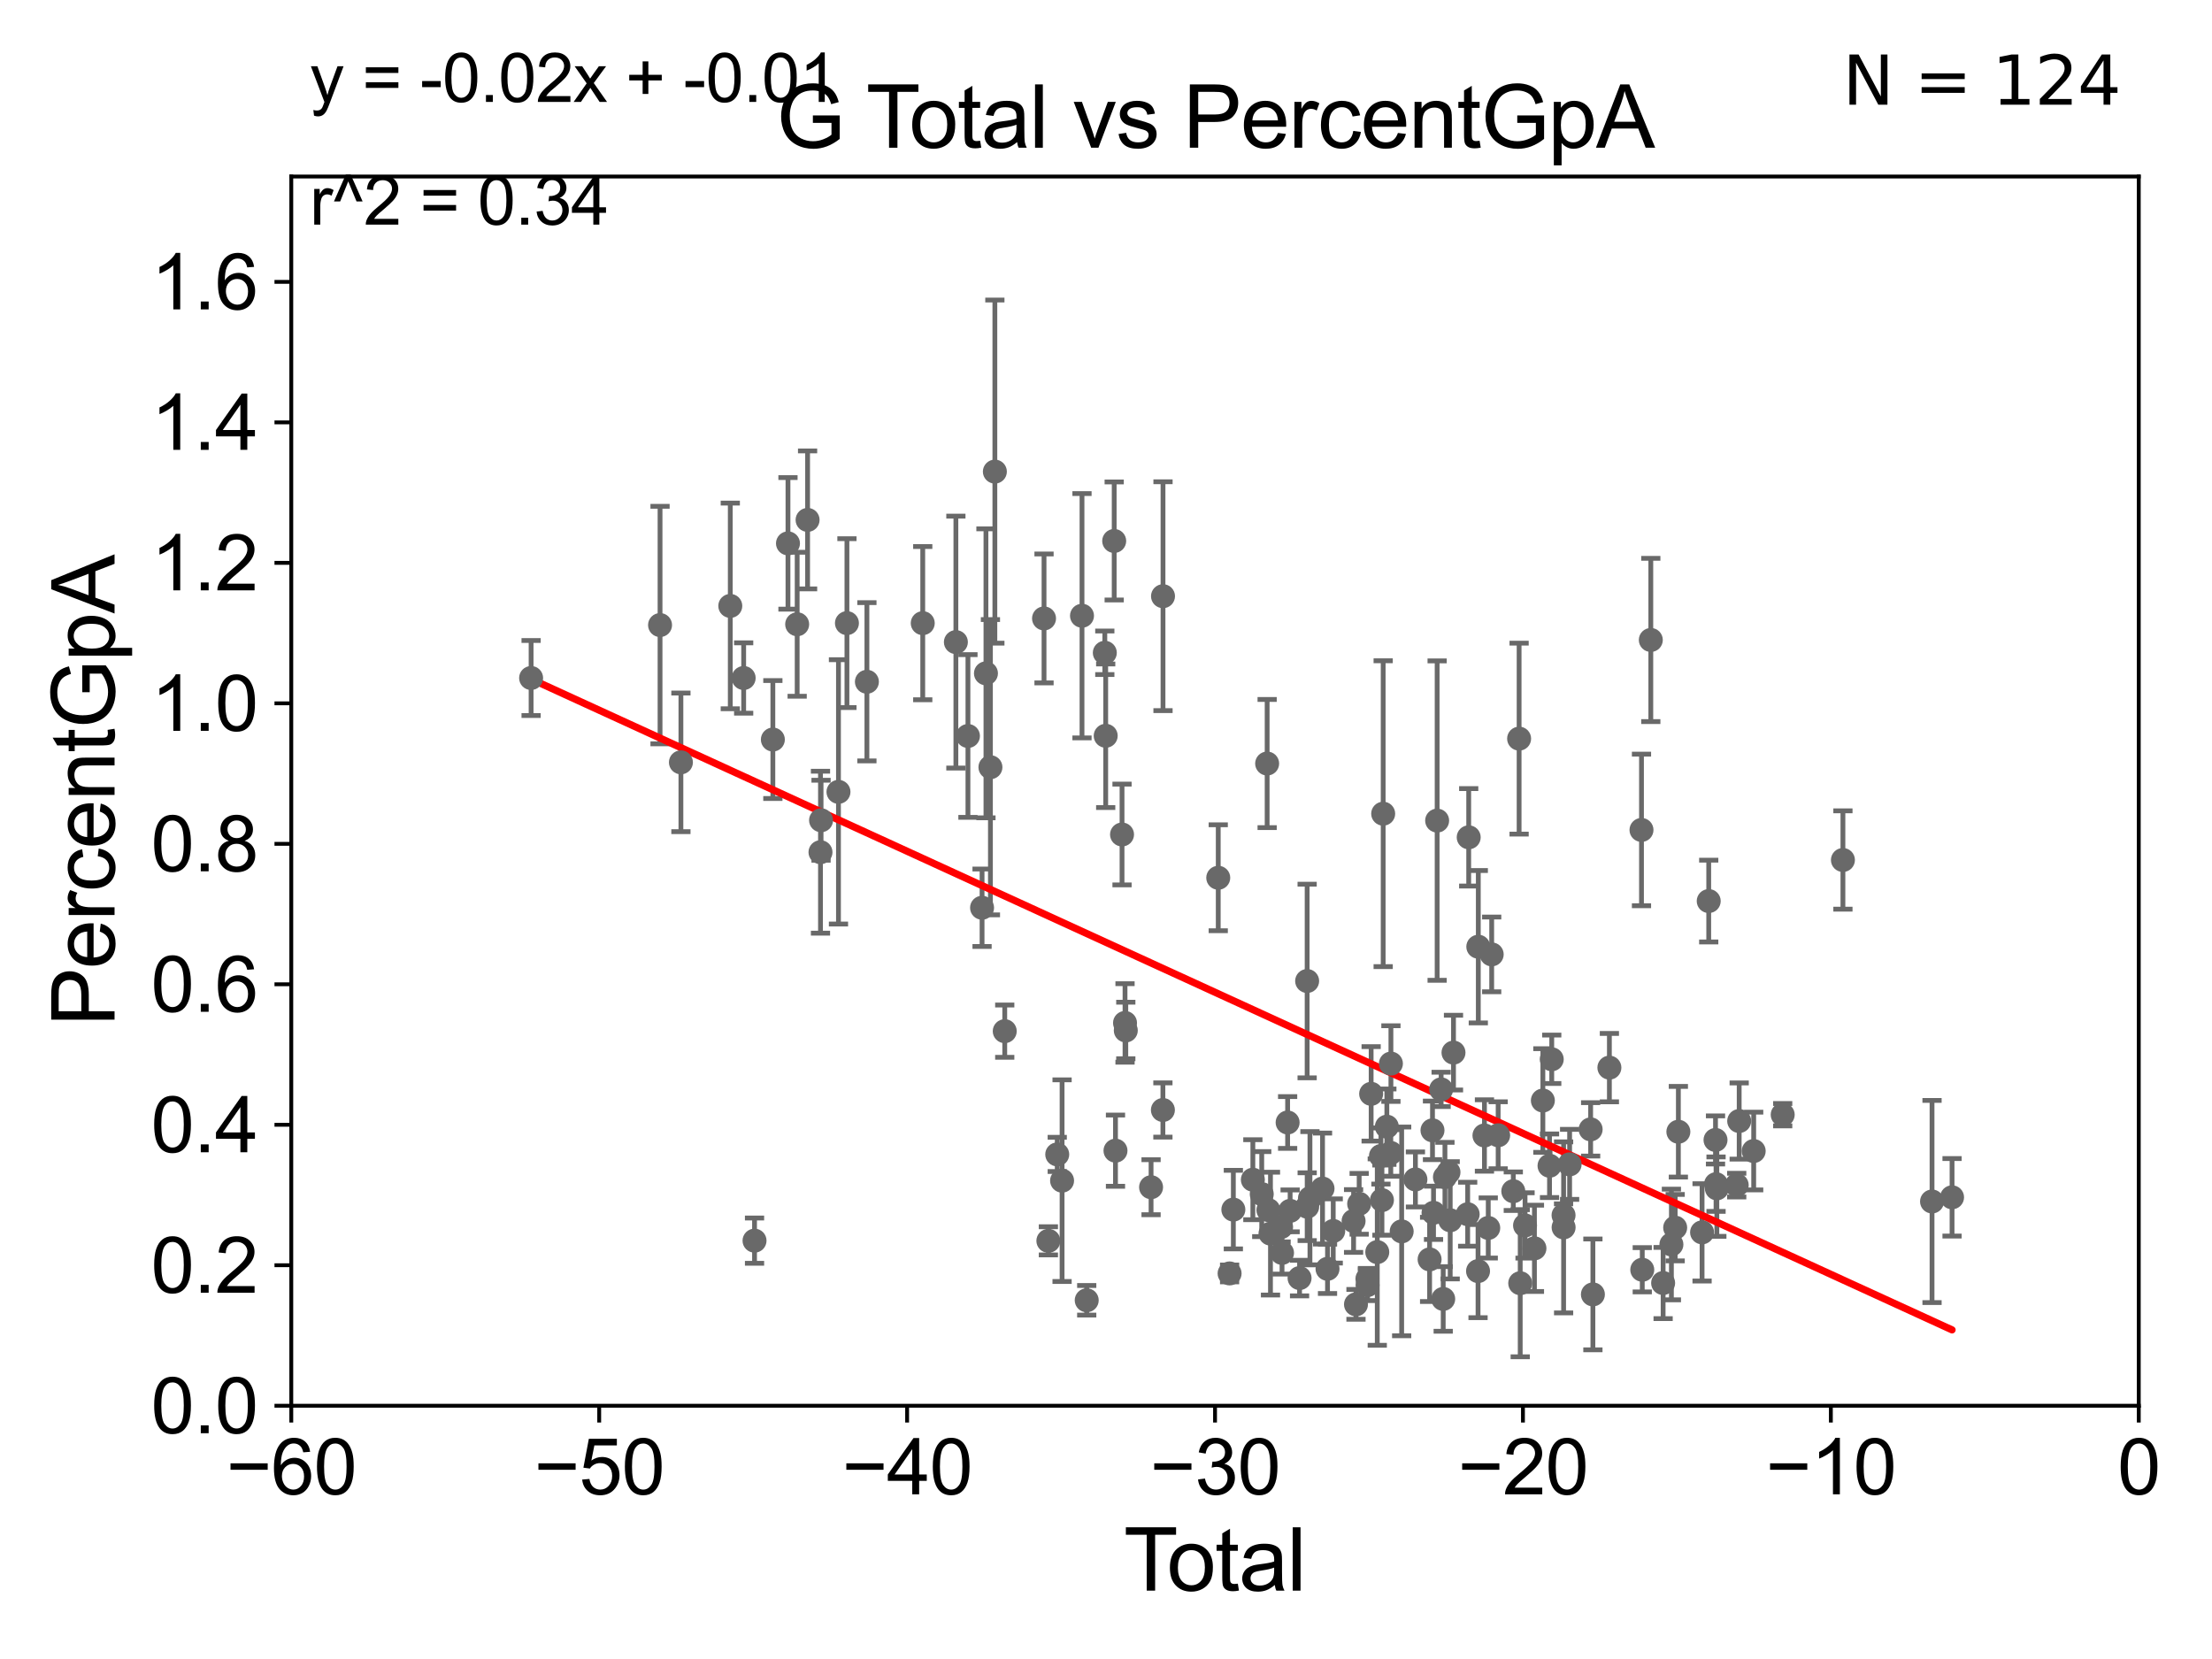 <?xml version="1.0" encoding="utf-8" standalone="no"?>
<!DOCTYPE svg PUBLIC "-//W3C//DTD SVG 1.1//EN"
  "http://www.w3.org/Graphics/SVG/1.1/DTD/svg11.dtd">
<svg xmlns:xlink="http://www.w3.org/1999/xlink" width="460.8pt" height="345.6pt" viewBox="0 0 460.8 345.6" xmlns="http://www.w3.org/2000/svg" version="1.1">
 <defs>
  <style type="text/css">*{stroke-linejoin: round; stroke-linecap: butt}</style>
 </defs>
 <g id="figure_1">
  <g id="patch_1">
   <path d="M 0 345.6 
L 460.8 345.6 
L 460.8 0 
L 0 0 
z
" style="fill: #ffffff"/>
  </g>
  <g id="axes_1">
   <g id="patch_2">
    <path d="M 60.68 292.84 
L 445.545 292.84 
L 445.545 36.775 
L 60.68 36.775 
z
" style="fill: #ffffff"/>
   </g>
   <g id="PathCollection_1">
    <defs>
     <path id="m91ba9ab8ac" d="M 0 1.118 
C 0.297 1.118 0.581 1 0.791 0.791 
C 1 0.581 1.118 0.297 1.118 0 
C 1.118 -0.297 1 -0.581 0.791 -0.791 
C 0.581 -1 0.297 -1.118 0 -1.118 
C -0.297 -1.118 -0.581 -1 -0.791 -0.791 
C -1 -0.581 -1.118 -0.297 -1.118 0 
C -1.118 0.297 -1 0.581 -0.791 0.791 
C -0.581 1 -0.297 1.118 0 1.118 
z
" style="stroke: #696969"/>
    </defs>
    <g clip-path="url(#p5ba6891bfa)">
     <use xlink:href="#m91ba9ab8ac" x="110.639" y="141.24" style="fill: #696969; stroke: #696969"/>
     <use xlink:href="#m91ba9ab8ac" x="284.863" y="266.393" style="fill: #696969; stroke: #696969"/>
     <use xlink:href="#m91ba9ab8ac" x="284.89" y="267.707" style="fill: #696969; stroke: #696969"/>
     <use xlink:href="#m91ba9ab8ac" x="285.634" y="227.866" style="fill: #696969; stroke: #696969"/>
     <use xlink:href="#m91ba9ab8ac" x="286.911" y="260.834" style="fill: #696969; stroke: #696969"/>
     <use xlink:href="#m91ba9ab8ac" x="287.676" y="240.815" style="fill: #696969; stroke: #696969"/>
     <use xlink:href="#m91ba9ab8ac" x="287.884" y="250.009" style="fill: #696969; stroke: #696969"/>
     <use xlink:href="#m91ba9ab8ac" x="288.141" y="169.507" style="fill: #696969; stroke: #696969"/>
     <use xlink:href="#m91ba9ab8ac" x="288.906" y="234.708" style="fill: #696969; stroke: #696969"/>
     <use xlink:href="#m91ba9ab8ac" x="283.139" y="250.776" style="fill: #696969; stroke: #696969"/>
     <use xlink:href="#m91ba9ab8ac" x="289.729" y="240.183" style="fill: #696969; stroke: #696969"/>
     <use xlink:href="#m91ba9ab8ac" x="291.993" y="256.522" style="fill: #696969; stroke: #696969"/>
     <use xlink:href="#m91ba9ab8ac" x="294.858" y="245.696" style="fill: #696969; stroke: #696969"/>
     <use xlink:href="#m91ba9ab8ac" x="297.813" y="262.358" style="fill: #696969; stroke: #696969"/>
     <use xlink:href="#m91ba9ab8ac" x="298.414" y="235.471" style="fill: #696969; stroke: #696969"/>
     <use xlink:href="#m91ba9ab8ac" x="298.629" y="252.65" style="fill: #696969; stroke: #696969"/>
     <use xlink:href="#m91ba9ab8ac" x="299.383" y="170.946" style="fill: #696969; stroke: #696969"/>
     <use xlink:href="#m91ba9ab8ac" x="300.215" y="226.938" style="fill: #696969; stroke: #696969"/>
     <use xlink:href="#m91ba9ab8ac" x="300.647" y="270.59" style="fill: #696969; stroke: #696969"/>
     <use xlink:href="#m91ba9ab8ac" x="289.754" y="221.564" style="fill: #696969; stroke: #696969"/>
     <use xlink:href="#m91ba9ab8ac" x="301.007" y="245.21" style="fill: #696969; stroke: #696969"/>
     <use xlink:href="#m91ba9ab8ac" x="282.476" y="271.722" style="fill: #696969; stroke: #696969"/>
     <use xlink:href="#m91ba9ab8ac" x="277.737" y="256.432" style="fill: #696969; stroke: #696969"/>
     <use xlink:href="#m91ba9ab8ac" x="253.783" y="182.855" style="fill: #696969; stroke: #696969"/>
     <use xlink:href="#m91ba9ab8ac" x="256.148" y="265.277" style="fill: #696969; stroke: #696969"/>
     <use xlink:href="#m91ba9ab8ac" x="256.93" y="251.983" style="fill: #696969; stroke: #696969"/>
     <use xlink:href="#m91ba9ab8ac" x="260.993" y="245.754" style="fill: #696969; stroke: #696969"/>
     <use xlink:href="#m91ba9ab8ac" x="262.843" y="248.751" style="fill: #696969; stroke: #696969"/>
     <use xlink:href="#m91ba9ab8ac" x="263.969" y="159.059" style="fill: #696969; stroke: #696969"/>
     <use xlink:href="#m91ba9ab8ac" x="264.231" y="252.081" style="fill: #696969; stroke: #696969"/>
     <use xlink:href="#m91ba9ab8ac" x="264.665" y="256.984" style="fill: #696969; stroke: #696969"/>
     <use xlink:href="#m91ba9ab8ac" x="281.976" y="254.355" style="fill: #696969; stroke: #696969"/>
     <use xlink:href="#m91ba9ab8ac" x="266.874" y="255.615" style="fill: #696969; stroke: #696969"/>
     <use xlink:href="#m91ba9ab8ac" x="268.236" y="233.836" style="fill: #696969; stroke: #696969"/>
     <use xlink:href="#m91ba9ab8ac" x="268.757" y="252.243" style="fill: #696969; stroke: #696969"/>
     <use xlink:href="#m91ba9ab8ac" x="270.723" y="266.248" style="fill: #696969; stroke: #696969"/>
     <use xlink:href="#m91ba9ab8ac" x="272.301" y="204.363" style="fill: #696969; stroke: #696969"/>
     <use xlink:href="#m91ba9ab8ac" x="272.31" y="251.376" style="fill: #696969; stroke: #696969"/>
     <use xlink:href="#m91ba9ab8ac" x="272.887" y="249.613" style="fill: #696969; stroke: #696969"/>
     <use xlink:href="#m91ba9ab8ac" x="275.507" y="247.602" style="fill: #696969; stroke: #696969"/>
     <use xlink:href="#m91ba9ab8ac" x="276.546" y="264.321" style="fill: #696969; stroke: #696969"/>
     <use xlink:href="#m91ba9ab8ac" x="267.069" y="261.002" style="fill: #696969; stroke: #696969"/>
     <use xlink:href="#m91ba9ab8ac" x="242.276" y="124.199" style="fill: #696969; stroke: #696969"/>
     <use xlink:href="#m91ba9ab8ac" x="301.747" y="244.202" style="fill: #696969; stroke: #696969"/>
     <use xlink:href="#m91ba9ab8ac" x="302.79" y="219.277" style="fill: #696969; stroke: #696969"/>
     <use xlink:href="#m91ba9ab8ac" x="335.265" y="222.406" style="fill: #696969; stroke: #696969"/>
     <use xlink:href="#m91ba9ab8ac" x="341.952" y="172.893" style="fill: #696969; stroke: #696969"/>
     <use xlink:href="#m91ba9ab8ac" x="342.114" y="264.513" style="fill: #696969; stroke: #696969"/>
     <use xlink:href="#m91ba9ab8ac" x="343.894" y="133.316" style="fill: #696969; stroke: #696969"/>
     <use xlink:href="#m91ba9ab8ac" x="346.46" y="267.277" style="fill: #696969; stroke: #696969"/>
     <use xlink:href="#m91ba9ab8ac" x="348.184" y="259.249" style="fill: #696969; stroke: #696969"/>
     <use xlink:href="#m91ba9ab8ac" x="348.969" y="255.743" style="fill: #696969; stroke: #696969"/>
     <use xlink:href="#m91ba9ab8ac" x="349.635" y="235.762" style="fill: #696969; stroke: #696969"/>
     <use xlink:href="#m91ba9ab8ac" x="331.83" y="269.648" style="fill: #696969; stroke: #696969"/>
     <use xlink:href="#m91ba9ab8ac" x="354.574" y="256.723" style="fill: #696969; stroke: #696969"/>
     <use xlink:href="#m91ba9ab8ac" x="357.373" y="237.474" style="fill: #696969; stroke: #696969"/>
     <use xlink:href="#m91ba9ab8ac" x="357.482" y="246.685" style="fill: #696969; stroke: #696969"/>
     <use xlink:href="#m91ba9ab8ac" x="357.65" y="247.556" style="fill: #696969; stroke: #696969"/>
     <use xlink:href="#m91ba9ab8ac" x="361.791" y="246.885" style="fill: #696969; stroke: #696969"/>
     <use xlink:href="#m91ba9ab8ac" x="362.304" y="233.53" style="fill: #696969; stroke: #696969"/>
     <use xlink:href="#m91ba9ab8ac" x="365.325" y="239.781" style="fill: #696969; stroke: #696969"/>
     <use xlink:href="#m91ba9ab8ac" x="371.369" y="232.212" style="fill: #696969; stroke: #696969"/>
     <use xlink:href="#m91ba9ab8ac" x="383.915" y="179.153" style="fill: #696969; stroke: #696969"/>
     <use xlink:href="#m91ba9ab8ac" x="355.958" y="187.708" style="fill: #696969; stroke: #696969"/>
     <use xlink:href="#m91ba9ab8ac" x="302.103" y="254.207" style="fill: #696969; stroke: #696969"/>
     <use xlink:href="#m91ba9ab8ac" x="331.359" y="235.267" style="fill: #696969; stroke: #696969"/>
     <use xlink:href="#m91ba9ab8ac" x="325.729" y="255.685" style="fill: #696969; stroke: #696969"/>
     <use xlink:href="#m91ba9ab8ac" x="305.743" y="252.945" style="fill: #696969; stroke: #696969"/>
     <use xlink:href="#m91ba9ab8ac" x="305.958" y="174.428" style="fill: #696969; stroke: #696969"/>
     <use xlink:href="#m91ba9ab8ac" x="402.477" y="250.292" style="fill: #696969; stroke: #696969"/>
     <use xlink:href="#m91ba9ab8ac" x="307.903" y="264.792" style="fill: #696969; stroke: #696969"/>
     <use xlink:href="#m91ba9ab8ac" x="307.958" y="197.218" style="fill: #696969; stroke: #696969"/>
     <use xlink:href="#m91ba9ab8ac" x="309.239" y="236.538" style="fill: #696969; stroke: #696969"/>
     <use xlink:href="#m91ba9ab8ac" x="310.03" y="255.803" style="fill: #696969; stroke: #696969"/>
     <use xlink:href="#m91ba9ab8ac" x="310.747" y="198.817" style="fill: #696969; stroke: #696969"/>
     <use xlink:href="#m91ba9ab8ac" x="326.98" y="242.558" style="fill: #696969; stroke: #696969"/>
     <use xlink:href="#m91ba9ab8ac" x="312.094" y="236.496" style="fill: #696969; stroke: #696969"/>
     <use xlink:href="#m91ba9ab8ac" x="316.459" y="153.873" style="fill: #696969; stroke: #696969"/>
     <use xlink:href="#m91ba9ab8ac" x="316.69" y="267.317" style="fill: #696969; stroke: #696969"/>
     <use xlink:href="#m91ba9ab8ac" x="317.695" y="255.283" style="fill: #696969; stroke: #696969"/>
     <use xlink:href="#m91ba9ab8ac" x="319.652" y="260.054" style="fill: #696969; stroke: #696969"/>
     <use xlink:href="#m91ba9ab8ac" x="321.407" y="229.259" style="fill: #696969; stroke: #696969"/>
     <use xlink:href="#m91ba9ab8ac" x="322.794" y="242.849" style="fill: #696969; stroke: #696969"/>
     <use xlink:href="#m91ba9ab8ac" x="323.256" y="220.668" style="fill: #696969; stroke: #696969"/>
     <use xlink:href="#m91ba9ab8ac" x="325.716" y="253.157" style="fill: #696969; stroke: #696969"/>
     <use xlink:href="#m91ba9ab8ac" x="315.248" y="248.15" style="fill: #696969; stroke: #696969"/>
     <use xlink:href="#m91ba9ab8ac" x="242.254" y="231.234" style="fill: #696969; stroke: #696969"/>
     <use xlink:href="#m91ba9ab8ac" x="406.648" y="249.421" style="fill: #696969; stroke: #696969"/>
     <use xlink:href="#m91ba9ab8ac" x="218.396" y="258.487" style="fill: #696969; stroke: #696969"/>
     <use xlink:href="#m91ba9ab8ac" x="226.383" y="270.872" style="fill: #696969; stroke: #696969"/>
     <use xlink:href="#m91ba9ab8ac" x="174.669" y="164.96" style="fill: #696969; stroke: #696969"/>
     <use xlink:href="#m91ba9ab8ac" x="176.432" y="129.809" style="fill: #696969; stroke: #696969"/>
     <use xlink:href="#m91ba9ab8ac" x="209.306" y="214.811" style="fill: #696969; stroke: #696969"/>
     <use xlink:href="#m91ba9ab8ac" x="180.592" y="142.026" style="fill: #696969; stroke: #696969"/>
     <use xlink:href="#m91ba9ab8ac" x="192.225" y="129.815" style="fill: #696969; stroke: #696969"/>
     <use xlink:href="#m91ba9ab8ac" x="207.249" y="98.244" style="fill: #696969; stroke: #696969"/>
     <use xlink:href="#m91ba9ab8ac" x="230.153" y="135.984" style="fill: #696969; stroke: #696969"/>
     <use xlink:href="#m91ba9ab8ac" x="171.041" y="170.873" style="fill: #696969; stroke: #696969"/>
     <use xlink:href="#m91ba9ab8ac" x="206.325" y="159.824" style="fill: #696969; stroke: #696969"/>
     <use xlink:href="#m91ba9ab8ac" x="234.524" y="214.664" style="fill: #696969; stroke: #696969"/>
     <use xlink:href="#m91ba9ab8ac" x="204.582" y="189.101" style="fill: #696969; stroke: #696969"/>
     <use xlink:href="#m91ba9ab8ac" x="234.363" y="213.098" style="fill: #696969; stroke: #696969"/>
     <use xlink:href="#m91ba9ab8ac" x="233.739" y="173.84" style="fill: #696969; stroke: #696969"/>
     <use xlink:href="#m91ba9ab8ac" x="230.338" y="153.276" style="fill: #696969; stroke: #696969"/>
     <use xlink:href="#m91ba9ab8ac" x="232.377" y="239.704" style="fill: #696969; stroke: #696969"/>
     <use xlink:href="#m91ba9ab8ac" x="232.107" y="112.694" style="fill: #696969; stroke: #696969"/>
     <use xlink:href="#m91ba9ab8ac" x="201.641" y="153.321" style="fill: #696969; stroke: #696969"/>
     <use xlink:href="#m91ba9ab8ac" x="205.391" y="140.27" style="fill: #696969; stroke: #696969"/>
     <use xlink:href="#m91ba9ab8ac" x="170.923" y="177.53" style="fill: #696969; stroke: #696969"/>
     <use xlink:href="#m91ba9ab8ac" x="199.128" y="133.761" style="fill: #696969; stroke: #696969"/>
     <use xlink:href="#m91ba9ab8ac" x="141.847" y="158.81" style="fill: #696969; stroke: #696969"/>
     <use xlink:href="#m91ba9ab8ac" x="239.789" y="247.319" style="fill: #696969; stroke: #696969"/>
     <use xlink:href="#m91ba9ab8ac" x="168.235" y="108.307" style="fill: #696969; stroke: #696969"/>
     <use xlink:href="#m91ba9ab8ac" x="152.132" y="126.225" style="fill: #696969; stroke: #696969"/>
     <use xlink:href="#m91ba9ab8ac" x="217.491" y="128.83" style="fill: #696969; stroke: #696969"/>
     <use xlink:href="#m91ba9ab8ac" x="221.25" y="245.953" style="fill: #696969; stroke: #696969"/>
     <use xlink:href="#m91ba9ab8ac" x="220.242" y="240.484" style="fill: #696969; stroke: #696969"/>
     <use xlink:href="#m91ba9ab8ac" x="154.919" y="141.241" style="fill: #696969; stroke: #696969"/>
     <use xlink:href="#m91ba9ab8ac" x="137.5" y="130.211" style="fill: #696969; stroke: #696969"/>
     <use xlink:href="#m91ba9ab8ac" x="157.183" y="258.452" style="fill: #696969; stroke: #696969"/>
     <use xlink:href="#m91ba9ab8ac" x="161.001" y="154.059" style="fill: #696969; stroke: #696969"/>
     <use xlink:href="#m91ba9ab8ac" x="225.4" y="128.271" style="fill: #696969; stroke: #696969"/>
     <use xlink:href="#m91ba9ab8ac" x="164.15" y="113.195" style="fill: #696969; stroke: #696969"/>
     <use xlink:href="#m91ba9ab8ac" x="166.065" y="130.045" style="fill: #696969; stroke: #696969"/>
    </g>
   </g>
   <g id="matplotlib.axis_1">
    <g id="xtick_1">
     <g id="line2d_1">
      <defs>
       <path id="mb97a592f8a" d="M 0 0 
L 0 3.5 
" style="stroke: #000000; stroke-width: 0.8"/>
      </defs>
      <g>
       <use xlink:href="#mb97a592f8a" x="60.68" y="292.84" style="stroke: #000000; stroke-width: 0.8"/>
      </g>
     </g>
     <g id="text_1">
      <!-- −60 -->
      <g transform="translate(47.11 311.293)scale(0.16 -0.16)">
       <defs>
        <path id="ArialMT-2212" d="M 3381 1997 
L 356 1997 
L 356 2522 
L 3381 2522 
L 3381 1997 
z
" transform="scale(0.016)"/>
        <path id="ArialMT-36" d="M 3184 3459 
L 2625 3416 
Q 2550 3747 2413 3897 
Q 2184 4138 1850 4138 
Q 1581 4138 1378 3988 
Q 1113 3794 959 3422 
Q 806 3050 800 2363 
Q 1003 2672 1297 2822 
Q 1591 2972 1913 2972 
Q 2475 2972 2870 2558 
Q 3266 2144 3266 1488 
Q 3266 1056 3080 686 
Q 2894 316 2569 119 
Q 2244 -78 1831 -78 
Q 1128 -78 684 439 
Q 241 956 241 2144 
Q 241 3472 731 4075 
Q 1159 4600 1884 4600 
Q 2425 4600 2770 4297 
Q 3116 3994 3184 3459 
z
M 888 1484 
Q 888 1194 1011 928 
Q 1134 663 1356 523 
Q 1578 384 1822 384 
Q 2178 384 2434 671 
Q 2691 959 2691 1453 
Q 2691 1928 2437 2201 
Q 2184 2475 1800 2475 
Q 1419 2475 1153 2201 
Q 888 1928 888 1484 
z
" transform="scale(0.016)"/>
        <path id="ArialMT-30" d="M 266 2259 
Q 266 3072 433 3567 
Q 600 4063 929 4331 
Q 1259 4600 1759 4600 
Q 2128 4600 2406 4451 
Q 2684 4303 2865 4023 
Q 3047 3744 3150 3342 
Q 3253 2941 3253 2259 
Q 3253 1453 3087 958 
Q 2922 463 2592 192 
Q 2263 -78 1759 -78 
Q 1097 -78 719 397 
Q 266 969 266 2259 
z
M 844 2259 
Q 844 1131 1108 757 
Q 1372 384 1759 384 
Q 2147 384 2411 759 
Q 2675 1134 2675 2259 
Q 2675 3391 2411 3762 
Q 2147 4134 1753 4134 
Q 1366 4134 1134 3806 
Q 844 3388 844 2259 
z
" transform="scale(0.016)"/>
       </defs>
       <use xlink:href="#ArialMT-2212"/>
       <use xlink:href="#ArialMT-36" x="58.398"/>
       <use xlink:href="#ArialMT-30" x="114.014"/>
      </g>
     </g>
    </g>
    <g id="xtick_2">
     <g id="line2d_2">
      <g>
       <use xlink:href="#mb97a592f8a" x="124.824" y="292.84" style="stroke: #000000; stroke-width: 0.8"/>
      </g>
     </g>
     <g id="text_2">
      <!-- −50 -->
      <g transform="translate(111.254 311.293)scale(0.16 -0.16)">
       <defs>
        <path id="ArialMT-35" d="M 266 1200 
L 856 1250 
Q 922 819 1161 601 
Q 1400 384 1738 384 
Q 2144 384 2425 690 
Q 2706 997 2706 1503 
Q 2706 1984 2436 2262 
Q 2166 2541 1728 2541 
Q 1456 2541 1237 2417 
Q 1019 2294 894 2097 
L 366 2166 
L 809 4519 
L 3088 4519 
L 3088 3981 
L 1259 3981 
L 1013 2750 
Q 1425 3038 1878 3038 
Q 2478 3038 2890 2622 
Q 3303 2206 3303 1553 
Q 3303 931 2941 478 
Q 2500 -78 1738 -78 
Q 1113 -78 717 272 
Q 322 622 266 1200 
z
" transform="scale(0.016)"/>
       </defs>
       <use xlink:href="#ArialMT-2212"/>
       <use xlink:href="#ArialMT-35" x="58.398"/>
       <use xlink:href="#ArialMT-30" x="114.014"/>
      </g>
     </g>
    </g>
    <g id="xtick_3">
     <g id="line2d_3">
      <g>
       <use xlink:href="#mb97a592f8a" x="188.968" y="292.84" style="stroke: #000000; stroke-width: 0.8"/>
      </g>
     </g>
     <g id="text_3">
      <!-- −40 -->
      <g transform="translate(175.398 311.293)scale(0.16 -0.16)">
       <defs>
        <path id="ArialMT-34" d="M 2069 0 
L 2069 1097 
L 81 1097 
L 81 1613 
L 2172 4581 
L 2631 4581 
L 2631 1613 
L 3250 1613 
L 3250 1097 
L 2631 1097 
L 2631 0 
L 2069 0 
z
M 2069 1613 
L 2069 3678 
L 634 1613 
L 2069 1613 
z
" transform="scale(0.016)"/>
       </defs>
       <use xlink:href="#ArialMT-2212"/>
       <use xlink:href="#ArialMT-34" x="58.398"/>
       <use xlink:href="#ArialMT-30" x="114.014"/>
      </g>
     </g>
    </g>
    <g id="xtick_4">
     <g id="line2d_4">
      <g>
       <use xlink:href="#mb97a592f8a" x="253.113" y="292.84" style="stroke: #000000; stroke-width: 0.8"/>
      </g>
     </g>
     <g id="text_4">
      <!-- −30 -->
      <g transform="translate(239.542 311.293)scale(0.16 -0.16)">
       <defs>
        <path id="ArialMT-33" d="M 269 1209 
L 831 1284 
Q 928 806 1161 595 
Q 1394 384 1728 384 
Q 2125 384 2398 659 
Q 2672 934 2672 1341 
Q 2672 1728 2419 1979 
Q 2166 2231 1775 2231 
Q 1616 2231 1378 2169 
L 1441 2663 
Q 1497 2656 1531 2656 
Q 1891 2656 2178 2843 
Q 2466 3031 2466 3422 
Q 2466 3731 2256 3934 
Q 2047 4138 1716 4138 
Q 1388 4138 1169 3931 
Q 950 3725 888 3313 
L 325 3413 
Q 428 3978 793 4289 
Q 1159 4600 1703 4600 
Q 2078 4600 2393 4439 
Q 2709 4278 2876 4000 
Q 3044 3722 3044 3409 
Q 3044 3113 2884 2869 
Q 2725 2625 2413 2481 
Q 2819 2388 3044 2092 
Q 3269 1797 3269 1353 
Q 3269 753 2831 336 
Q 2394 -81 1725 -81 
Q 1122 -81 723 278 
Q 325 638 269 1209 
z
" transform="scale(0.016)"/>
       </defs>
       <use xlink:href="#ArialMT-2212"/>
       <use xlink:href="#ArialMT-33" x="58.398"/>
       <use xlink:href="#ArialMT-30" x="114.014"/>
      </g>
     </g>
    </g>
    <g id="xtick_5">
     <g id="line2d_5">
      <g>
       <use xlink:href="#mb97a592f8a" x="317.257" y="292.84" style="stroke: #000000; stroke-width: 0.8"/>
      </g>
     </g>
     <g id="text_5">
      <!-- −20 -->
      <g transform="translate(303.687 311.293)scale(0.16 -0.16)">
       <defs>
        <path id="ArialMT-32" d="M 3222 541 
L 3222 0 
L 194 0 
Q 188 203 259 391 
Q 375 700 629 1000 
Q 884 1300 1366 1694 
Q 2113 2306 2375 2664 
Q 2638 3022 2638 3341 
Q 2638 3675 2398 3904 
Q 2159 4134 1775 4134 
Q 1369 4134 1125 3890 
Q 881 3647 878 3216 
L 300 3275 
Q 359 3922 746 4261 
Q 1134 4600 1788 4600 
Q 2447 4600 2831 4234 
Q 3216 3869 3216 3328 
Q 3216 3053 3103 2787 
Q 2991 2522 2730 2228 
Q 2469 1934 1863 1422 
Q 1356 997 1212 845 
Q 1069 694 975 541 
L 3222 541 
z
" transform="scale(0.016)"/>
       </defs>
       <use xlink:href="#ArialMT-2212"/>
       <use xlink:href="#ArialMT-32" x="58.398"/>
       <use xlink:href="#ArialMT-30" x="114.014"/>
      </g>
     </g>
    </g>
    <g id="xtick_6">
     <g id="line2d_6">
      <g>
       <use xlink:href="#mb97a592f8a" x="381.401" y="292.84" style="stroke: #000000; stroke-width: 0.8"/>
      </g>
     </g>
     <g id="text_6">
      <!-- −10 -->
      <g transform="translate(367.831 311.293)scale(0.16 -0.16)">
       <defs>
        <path id="ArialMT-31" d="M 2384 0 
L 1822 0 
L 1822 3584 
Q 1619 3391 1289 3197 
Q 959 3003 697 2906 
L 697 3450 
Q 1169 3672 1522 3987 
Q 1875 4303 2022 4600 
L 2384 4600 
L 2384 0 
z
" transform="scale(0.016)"/>
       </defs>
       <use xlink:href="#ArialMT-2212"/>
       <use xlink:href="#ArialMT-31" x="58.398"/>
       <use xlink:href="#ArialMT-30" x="114.014"/>
      </g>
     </g>
    </g>
    <g id="xtick_7">
     <g id="line2d_7">
      <g>
       <use xlink:href="#mb97a592f8a" x="445.545" y="292.84" style="stroke: #000000; stroke-width: 0.8"/>
      </g>
     </g>
     <g id="text_7">
      <!-- 0 -->
      <g transform="translate(441.096 311.293)scale(0.16 -0.16)">
       <use xlink:href="#ArialMT-30"/>
      </g>
     </g>
    </g>
    <g id="text_8">
     <!-- Total -->
     <g transform="translate(234.107 331.357)scale(0.18 -0.18)">
      <defs>
       <path id="ArialMT-54" d="M 1659 0 
L 1659 4041 
L 150 4041 
L 150 4581 
L 3781 4581 
L 3781 4041 
L 2266 4041 
L 2266 0 
L 1659 0 
z
" transform="scale(0.016)"/>
       <path id="ArialMT-6f" d="M 213 1659 
Q 213 2581 725 3025 
Q 1153 3394 1769 3394 
Q 2453 3394 2887 2945 
Q 3322 2497 3322 1706 
Q 3322 1066 3130 698 
Q 2938 331 2570 128 
Q 2203 -75 1769 -75 
Q 1072 -75 642 372 
Q 213 819 213 1659 
z
M 791 1659 
Q 791 1022 1069 705 
Q 1347 388 1769 388 
Q 2188 388 2466 706 
Q 2744 1025 2744 1678 
Q 2744 2294 2464 2611 
Q 2184 2928 1769 2928 
Q 1347 2928 1069 2612 
Q 791 2297 791 1659 
z
" transform="scale(0.016)"/>
       <path id="ArialMT-74" d="M 1650 503 
L 1731 6 
Q 1494 -44 1306 -44 
Q 1000 -44 831 53 
Q 663 150 594 308 
Q 525 466 525 972 
L 525 2881 
L 113 2881 
L 113 3319 
L 525 3319 
L 525 4141 
L 1084 4478 
L 1084 3319 
L 1650 3319 
L 1650 2881 
L 1084 2881 
L 1084 941 
Q 1084 700 1114 631 
Q 1144 563 1211 522 
Q 1278 481 1403 481 
Q 1497 481 1650 503 
z
" transform="scale(0.016)"/>
       <path id="ArialMT-61" d="M 2588 409 
Q 2275 144 1986 34 
Q 1697 -75 1366 -75 
Q 819 -75 525 192 
Q 231 459 231 875 
Q 231 1119 342 1320 
Q 453 1522 633 1644 
Q 813 1766 1038 1828 
Q 1203 1872 1538 1913 
Q 2219 1994 2541 2106 
Q 2544 2222 2544 2253 
Q 2544 2597 2384 2738 
Q 2169 2928 1744 2928 
Q 1347 2928 1158 2789 
Q 969 2650 878 2297 
L 328 2372 
Q 403 2725 575 2942 
Q 747 3159 1072 3276 
Q 1397 3394 1825 3394 
Q 2250 3394 2515 3294 
Q 2781 3194 2906 3042 
Q 3031 2891 3081 2659 
Q 3109 2516 3109 2141 
L 3109 1391 
Q 3109 606 3145 398 
Q 3181 191 3288 0 
L 2700 0 
Q 2613 175 2588 409 
z
M 2541 1666 
Q 2234 1541 1622 1453 
Q 1275 1403 1131 1340 
Q 988 1278 909 1158 
Q 831 1038 831 891 
Q 831 666 1001 516 
Q 1172 366 1500 366 
Q 1825 366 2078 508 
Q 2331 650 2450 897 
Q 2541 1088 2541 1459 
L 2541 1666 
z
" transform="scale(0.016)"/>
       <path id="ArialMT-6c" d="M 409 0 
L 409 4581 
L 972 4581 
L 972 0 
L 409 0 
z
" transform="scale(0.016)"/>
      </defs>
      <use xlink:href="#ArialMT-54"/>
      <use xlink:href="#ArialMT-6f" x="49.959"/>
      <use xlink:href="#ArialMT-74" x="105.574"/>
      <use xlink:href="#ArialMT-61" x="133.357"/>
      <use xlink:href="#ArialMT-6c" x="188.973"/>
     </g>
    </g>
   </g>
   <g id="matplotlib.axis_2">
    <g id="ytick_1">
     <g id="line2d_8">
      <defs>
       <path id="m1893674e2f" d="M 0 0 
L -3.5 0 
" style="stroke: #000000; stroke-width: 0.8"/>
      </defs>
      <g>
       <use xlink:href="#m1893674e2f" x="60.68" y="292.84" style="stroke: #000000; stroke-width: 0.8"/>
      </g>
     </g>
     <g id="text_9">
      <!-- 0.0 -->
      <g transform="translate(31.44 298.566)scale(0.16 -0.16)">
       <defs>
        <path id="ArialMT-2e" d="M 581 0 
L 581 641 
L 1222 641 
L 1222 0 
L 581 0 
z
" transform="scale(0.016)"/>
       </defs>
       <use xlink:href="#ArialMT-30"/>
       <use xlink:href="#ArialMT-2e" x="55.615"/>
       <use xlink:href="#ArialMT-30" x="83.398"/>
      </g>
     </g>
    </g>
    <g id="ytick_2">
     <g id="line2d_9">
      <g>
       <use xlink:href="#m1893674e2f" x="60.68" y="263.575" style="stroke: #000000; stroke-width: 0.8"/>
      </g>
     </g>
     <g id="text_10">
      <!-- 0.2 -->
      <g transform="translate(31.44 269.302)scale(0.16 -0.16)">
       <use xlink:href="#ArialMT-30"/>
       <use xlink:href="#ArialMT-2e" x="55.615"/>
       <use xlink:href="#ArialMT-32" x="83.398"/>
      </g>
     </g>
    </g>
    <g id="ytick_3">
     <g id="line2d_10">
      <g>
       <use xlink:href="#m1893674e2f" x="60.68" y="234.311" style="stroke: #000000; stroke-width: 0.8"/>
      </g>
     </g>
     <g id="text_11">
      <!-- 0.4 -->
      <g transform="translate(31.44 240.037)scale(0.16 -0.16)">
       <use xlink:href="#ArialMT-30"/>
       <use xlink:href="#ArialMT-2e" x="55.615"/>
       <use xlink:href="#ArialMT-34" x="83.398"/>
      </g>
     </g>
    </g>
    <g id="ytick_4">
     <g id="line2d_11">
      <g>
       <use xlink:href="#m1893674e2f" x="60.68" y="205.046" style="stroke: #000000; stroke-width: 0.8"/>
      </g>
     </g>
     <g id="text_12">
      <!-- 0.6 -->
      <g transform="translate(31.44 210.772)scale(0.16 -0.16)">
       <use xlink:href="#ArialMT-30"/>
       <use xlink:href="#ArialMT-2e" x="55.615"/>
       <use xlink:href="#ArialMT-36" x="83.398"/>
      </g>
     </g>
    </g>
    <g id="ytick_5">
     <g id="line2d_12">
      <g>
       <use xlink:href="#m1893674e2f" x="60.68" y="175.782" style="stroke: #000000; stroke-width: 0.8"/>
      </g>
     </g>
     <g id="text_13">
      <!-- 0.8 -->
      <g transform="translate(31.44 181.508)scale(0.16 -0.16)">
       <defs>
        <path id="ArialMT-38" d="M 1131 2484 
Q 781 2613 612 2850 
Q 444 3088 444 3419 
Q 444 3919 803 4259 
Q 1163 4600 1759 4600 
Q 2359 4600 2725 4251 
Q 3091 3903 3091 3403 
Q 3091 3084 2923 2848 
Q 2756 2613 2416 2484 
Q 2838 2347 3058 2040 
Q 3278 1734 3278 1309 
Q 3278 722 2862 322 
Q 2447 -78 1769 -78 
Q 1091 -78 675 323 
Q 259 725 259 1325 
Q 259 1772 486 2073 
Q 713 2375 1131 2484 
z
M 1019 3438 
Q 1019 3113 1228 2906 
Q 1438 2700 1772 2700 
Q 2097 2700 2305 2904 
Q 2513 3109 2513 3406 
Q 2513 3716 2298 3927 
Q 2084 4138 1766 4138 
Q 1444 4138 1231 3931 
Q 1019 3725 1019 3438 
z
M 838 1322 
Q 838 1081 952 856 
Q 1066 631 1291 507 
Q 1516 384 1775 384 
Q 2178 384 2440 643 
Q 2703 903 2703 1303 
Q 2703 1709 2433 1975 
Q 2163 2241 1756 2241 
Q 1359 2241 1098 1978 
Q 838 1716 838 1322 
z
" transform="scale(0.016)"/>
       </defs>
       <use xlink:href="#ArialMT-30"/>
       <use xlink:href="#ArialMT-2e" x="55.615"/>
       <use xlink:href="#ArialMT-38" x="83.398"/>
      </g>
     </g>
    </g>
    <g id="ytick_6">
     <g id="line2d_13">
      <g>
       <use xlink:href="#m1893674e2f" x="60.68" y="146.517" style="stroke: #000000; stroke-width: 0.8"/>
      </g>
     </g>
     <g id="text_14">
      <!-- 1.0 -->
      <g transform="translate(31.44 152.243)scale(0.16 -0.16)">
       <use xlink:href="#ArialMT-31"/>
       <use xlink:href="#ArialMT-2e" x="55.615"/>
       <use xlink:href="#ArialMT-30" x="83.398"/>
      </g>
     </g>
    </g>
    <g id="ytick_7">
     <g id="line2d_14">
      <g>
       <use xlink:href="#m1893674e2f" x="60.68" y="117.252" style="stroke: #000000; stroke-width: 0.8"/>
      </g>
     </g>
     <g id="text_15">
      <!-- 1.2 -->
      <g transform="translate(31.44 122.979)scale(0.16 -0.16)">
       <use xlink:href="#ArialMT-31"/>
       <use xlink:href="#ArialMT-2e" x="55.615"/>
       <use xlink:href="#ArialMT-32" x="83.398"/>
      </g>
     </g>
    </g>
    <g id="ytick_8">
     <g id="line2d_15">
      <g>
       <use xlink:href="#m1893674e2f" x="60.68" y="87.988" style="stroke: #000000; stroke-width: 0.8"/>
      </g>
     </g>
     <g id="text_16">
      <!-- 1.4 -->
      <g transform="translate(31.44 93.714)scale(0.16 -0.16)">
       <use xlink:href="#ArialMT-31"/>
       <use xlink:href="#ArialMT-2e" x="55.615"/>
       <use xlink:href="#ArialMT-34" x="83.398"/>
      </g>
     </g>
    </g>
    <g id="ytick_9">
     <g id="line2d_16">
      <g>
       <use xlink:href="#m1893674e2f" x="60.68" y="58.723" style="stroke: #000000; stroke-width: 0.8"/>
      </g>
     </g>
     <g id="text_17">
      <!-- 1.6 -->
      <g transform="translate(31.44 64.45)scale(0.16 -0.16)">
       <use xlink:href="#ArialMT-31"/>
       <use xlink:href="#ArialMT-2e" x="55.615"/>
       <use xlink:href="#ArialMT-36" x="83.398"/>
      </g>
     </g>
    </g>
    <g id="text_18">
     <!-- PercentGpA -->
     <g transform="translate(23.863 213.831)rotate(-90)scale(0.18 -0.18)">
      <defs>
       <path id="ArialMT-50" d="M 494 0 
L 494 4581 
L 2222 4581 
Q 2678 4581 2919 4538 
Q 3256 4481 3484 4323 
Q 3713 4166 3852 3881 
Q 3991 3597 3991 3256 
Q 3991 2672 3619 2267 
Q 3247 1863 2275 1863 
L 1100 1863 
L 1100 0 
L 494 0 
z
M 1100 2403 
L 2284 2403 
Q 2872 2403 3119 2622 
Q 3366 2841 3366 3238 
Q 3366 3525 3220 3729 
Q 3075 3934 2838 4000 
Q 2684 4041 2272 4041 
L 1100 4041 
L 1100 2403 
z
" transform="scale(0.016)"/>
       <path id="ArialMT-65" d="M 2694 1069 
L 3275 997 
Q 3138 488 2766 206 
Q 2394 -75 1816 -75 
Q 1088 -75 661 373 
Q 234 822 234 1631 
Q 234 2469 665 2931 
Q 1097 3394 1784 3394 
Q 2450 3394 2872 2941 
Q 3294 2488 3294 1666 
Q 3294 1616 3291 1516 
L 816 1516 
Q 847 969 1125 678 
Q 1403 388 1819 388 
Q 2128 388 2347 550 
Q 2566 713 2694 1069 
z
M 847 1978 
L 2700 1978 
Q 2663 2397 2488 2606 
Q 2219 2931 1791 2931 
Q 1403 2931 1139 2672 
Q 875 2413 847 1978 
z
" transform="scale(0.016)"/>
       <path id="ArialMT-72" d="M 416 0 
L 416 3319 
L 922 3319 
L 922 2816 
Q 1116 3169 1280 3281 
Q 1444 3394 1641 3394 
Q 1925 3394 2219 3213 
L 2025 2691 
Q 1819 2813 1613 2813 
Q 1428 2813 1281 2702 
Q 1134 2591 1072 2394 
Q 978 2094 978 1738 
L 978 0 
L 416 0 
z
" transform="scale(0.016)"/>
       <path id="ArialMT-63" d="M 2588 1216 
L 3141 1144 
Q 3050 572 2676 248 
Q 2303 -75 1759 -75 
Q 1078 -75 664 370 
Q 250 816 250 1647 
Q 250 2184 428 2587 
Q 606 2991 970 3192 
Q 1334 3394 1763 3394 
Q 2303 3394 2647 3120 
Q 2991 2847 3088 2344 
L 2541 2259 
Q 2463 2594 2264 2762 
Q 2066 2931 1784 2931 
Q 1359 2931 1093 2626 
Q 828 2322 828 1663 
Q 828 994 1084 691 
Q 1341 388 1753 388 
Q 2084 388 2306 591 
Q 2528 794 2588 1216 
z
" transform="scale(0.016)"/>
       <path id="ArialMT-6e" d="M 422 0 
L 422 3319 
L 928 3319 
L 928 2847 
Q 1294 3394 1984 3394 
Q 2284 3394 2536 3286 
Q 2788 3178 2913 3003 
Q 3038 2828 3088 2588 
Q 3119 2431 3119 2041 
L 3119 0 
L 2556 0 
L 2556 2019 
Q 2556 2363 2490 2533 
Q 2425 2703 2258 2804 
Q 2091 2906 1866 2906 
Q 1506 2906 1245 2678 
Q 984 2450 984 1813 
L 984 0 
L 422 0 
z
" transform="scale(0.016)"/>
       <path id="ArialMT-47" d="M 2638 1797 
L 2638 2334 
L 4578 2338 
L 4578 638 
Q 4131 281 3656 101 
Q 3181 -78 2681 -78 
Q 2006 -78 1454 211 
Q 903 500 622 1047 
Q 341 1594 341 2269 
Q 341 2938 620 3517 
Q 900 4097 1425 4378 
Q 1950 4659 2634 4659 
Q 3131 4659 3532 4498 
Q 3934 4338 4162 4050 
Q 4391 3763 4509 3300 
L 3963 3150 
Q 3859 3500 3706 3700 
Q 3553 3900 3268 4020 
Q 2984 4141 2638 4141 
Q 2222 4141 1919 4014 
Q 1616 3888 1430 3681 
Q 1244 3475 1141 3228 
Q 966 2803 966 2306 
Q 966 1694 1177 1281 
Q 1388 869 1791 669 
Q 2194 469 2647 469 
Q 3041 469 3416 620 
Q 3791 772 3984 944 
L 3984 1797 
L 2638 1797 
z
" transform="scale(0.016)"/>
       <path id="ArialMT-70" d="M 422 -1272 
L 422 3319 
L 934 3319 
L 934 2888 
Q 1116 3141 1344 3267 
Q 1572 3394 1897 3394 
Q 2322 3394 2647 3175 
Q 2972 2956 3137 2557 
Q 3303 2159 3303 1684 
Q 3303 1175 3120 767 
Q 2938 359 2589 142 
Q 2241 -75 1856 -75 
Q 1575 -75 1351 44 
Q 1128 163 984 344 
L 984 -1272 
L 422 -1272 
z
M 931 1641 
Q 931 1000 1190 694 
Q 1450 388 1819 388 
Q 2194 388 2461 705 
Q 2728 1022 2728 1688 
Q 2728 2322 2467 2637 
Q 2206 2953 1844 2953 
Q 1484 2953 1207 2617 
Q 931 2281 931 1641 
z
" transform="scale(0.016)"/>
       <path id="ArialMT-41" d="M -9 0 
L 1750 4581 
L 2403 4581 
L 4278 0 
L 3588 0 
L 3053 1388 
L 1138 1388 
L 634 0 
L -9 0 
z
M 1313 1881 
L 2866 1881 
L 2388 3150 
Q 2169 3728 2063 4100 
Q 1975 3659 1816 3225 
L 1313 1881 
z
" transform="scale(0.016)"/>
      </defs>
      <use xlink:href="#ArialMT-50"/>
      <use xlink:href="#ArialMT-65" x="66.699"/>
      <use xlink:href="#ArialMT-72" x="122.314"/>
      <use xlink:href="#ArialMT-63" x="155.615"/>
      <use xlink:href="#ArialMT-65" x="205.615"/>
      <use xlink:href="#ArialMT-6e" x="261.23"/>
      <use xlink:href="#ArialMT-74" x="316.846"/>
      <use xlink:href="#ArialMT-47" x="344.629"/>
      <use xlink:href="#ArialMT-70" x="422.412"/>
      <use xlink:href="#ArialMT-41" x="478.027"/>
     </g>
    </g>
   </g>
   <g id="LineCollection_1">
    <path d="M 110.639 149.056 
L 110.639 133.425 
" clip-path="url(#p5ba6891bfa)" style="fill: none; stroke: #696969"/>
    <path d="M 284.863 268.544 
L 284.863 264.241 
" clip-path="url(#p5ba6891bfa)" style="fill: none; stroke: #696969"/>
    <path d="M 284.89 270.937 
L 284.89 264.478 
" clip-path="url(#p5ba6891bfa)" style="fill: none; stroke: #696969"/>
    <path d="M 285.634 237.702 
L 285.634 218.03 
" clip-path="url(#p5ba6891bfa)" style="fill: none; stroke: #696969"/>
    <path d="M 286.911 280.25 
L 286.911 241.418 
" clip-path="url(#p5ba6891bfa)" style="fill: none; stroke: #696969"/>
    <path d="M 287.676 246.66 
L 287.676 234.97 
" clip-path="url(#p5ba6891bfa)" style="fill: none; stroke: #696969"/>
    <path d="M 287.884 257.312 
L 287.884 242.705 
" clip-path="url(#p5ba6891bfa)" style="fill: none; stroke: #696969"/>
    <path d="M 288.141 201.362 
L 288.141 137.652 
" clip-path="url(#p5ba6891bfa)" style="fill: none; stroke: #696969"/>
    <path d="M 288.906 242.565 
L 288.906 226.851 
" clip-path="url(#p5ba6891bfa)" style="fill: none; stroke: #696969"/>
    <path d="M 283.139 257.105 
L 283.139 244.446 
" clip-path="url(#p5ba6891bfa)" style="fill: none; stroke: #696969"/>
    <path d="M 289.729 245.034 
L 289.729 235.333 
" clip-path="url(#p5ba6891bfa)" style="fill: none; stroke: #696969"/>
    <path d="M 291.993 278.265 
L 291.993 234.779 
" clip-path="url(#p5ba6891bfa)" style="fill: none; stroke: #696969"/>
    <path d="M 294.858 251.429 
L 294.858 239.963 
" clip-path="url(#p5ba6891bfa)" style="fill: none; stroke: #696969"/>
    <path d="M 297.813 271.128 
L 297.813 253.587 
" clip-path="url(#p5ba6891bfa)" style="fill: none; stroke: #696969"/>
    <path d="M 298.414 241.571 
L 298.414 229.371 
" clip-path="url(#p5ba6891bfa)" style="fill: none; stroke: #696969"/>
    <path d="M 298.629 258.203 
L 298.629 247.098 
" clip-path="url(#p5ba6891bfa)" style="fill: none; stroke: #696969"/>
    <path d="M 299.383 204.216 
L 299.383 137.675 
" clip-path="url(#p5ba6891bfa)" style="fill: none; stroke: #696969"/>
    <path d="M 300.215 230.513 
L 300.215 223.364 
" clip-path="url(#p5ba6891bfa)" style="fill: none; stroke: #696969"/>
    <path d="M 300.647 277.318 
L 300.647 263.863 
" clip-path="url(#p5ba6891bfa)" style="fill: none; stroke: #696969"/>
    <path d="M 289.754 229.447 
L 289.754 213.681 
" clip-path="url(#p5ba6891bfa)" style="fill: none; stroke: #696969"/>
    <path d="M 301.007 252.444 
L 301.007 237.976 
" clip-path="url(#p5ba6891bfa)" style="fill: none; stroke: #696969"/>
    <path d="M 282.476 274.828 
L 282.476 268.615 
" clip-path="url(#p5ba6891bfa)" style="fill: none; stroke: #696969"/>
    <path d="M 277.737 263.115 
L 277.737 249.749 
" clip-path="url(#p5ba6891bfa)" style="fill: none; stroke: #696969"/>
    <path d="M 253.783 193.889 
L 253.783 171.821 
" clip-path="url(#p5ba6891bfa)" style="fill: none; stroke: #696969"/>
    <path d="M 256.148 267.031 
L 256.148 263.524 
" clip-path="url(#p5ba6891bfa)" style="fill: none; stroke: #696969"/>
    <path d="M 256.93 260.17 
L 256.93 243.796 
" clip-path="url(#p5ba6891bfa)" style="fill: none; stroke: #696969"/>
    <path d="M 260.993 254.087 
L 260.993 237.421 
" clip-path="url(#p5ba6891bfa)" style="fill: none; stroke: #696969"/>
    <path d="M 262.843 257.604 
L 262.843 239.897 
" clip-path="url(#p5ba6891bfa)" style="fill: none; stroke: #696969"/>
    <path d="M 263.969 172.405 
L 263.969 145.712 
" clip-path="url(#p5ba6891bfa)" style="fill: none; stroke: #696969"/>
    <path d="M 264.231 253.009 
L 264.231 251.154 
" clip-path="url(#p5ba6891bfa)" style="fill: none; stroke: #696969"/>
    <path d="M 264.665 269.774 
L 264.665 244.195 
" clip-path="url(#p5ba6891bfa)" style="fill: none; stroke: #696969"/>
    <path d="M 281.976 260.892 
L 281.976 247.818 
" clip-path="url(#p5ba6891bfa)" style="fill: none; stroke: #696969"/>
    <path d="M 266.874 258.705 
L 266.874 252.525 
" clip-path="url(#p5ba6891bfa)" style="fill: none; stroke: #696969"/>
    <path d="M 268.236 239.232 
L 268.236 228.441 
" clip-path="url(#p5ba6891bfa)" style="fill: none; stroke: #696969"/>
    <path d="M 268.757 256.6 
L 268.757 247.887 
" clip-path="url(#p5ba6891bfa)" style="fill: none; stroke: #696969"/>
    <path d="M 270.723 269.956 
L 270.723 262.541 
" clip-path="url(#p5ba6891bfa)" style="fill: none; stroke: #696969"/>
    <path d="M 272.301 224.535 
L 272.301 184.191 
" clip-path="url(#p5ba6891bfa)" style="fill: none; stroke: #696969"/>
    <path d="M 272.31 258.437 
L 272.31 244.315 
" clip-path="url(#p5ba6891bfa)" style="fill: none; stroke: #696969"/>
    <path d="M 272.887 263.493 
L 272.887 235.733 
" clip-path="url(#p5ba6891bfa)" style="fill: none; stroke: #696969"/>
    <path d="M 275.507 259.163 
L 275.507 236.042 
" clip-path="url(#p5ba6891bfa)" style="fill: none; stroke: #696969"/>
    <path d="M 276.546 269.458 
L 276.546 259.183 
" clip-path="url(#p5ba6891bfa)" style="fill: none; stroke: #696969"/>
    <path d="M 267.069 265.417 
L 267.069 256.587 
" clip-path="url(#p5ba6891bfa)" style="fill: none; stroke: #696969"/>
    <path d="M 242.276 148.034 
L 242.276 100.364 
" clip-path="url(#p5ba6891bfa)" style="fill: none; stroke: #696969"/>
    <path d="M 301.747 245.048 
L 301.747 243.356 
" clip-path="url(#p5ba6891bfa)" style="fill: none; stroke: #696969"/>
    <path d="M 302.79 227.063 
L 302.79 211.491 
" clip-path="url(#p5ba6891bfa)" style="fill: none; stroke: #696969"/>
    <path d="M 335.265 229.527 
L 335.265 215.285 
" clip-path="url(#p5ba6891bfa)" style="fill: none; stroke: #696969"/>
    <path d="M 341.952 188.684 
L 341.952 157.102 
" clip-path="url(#p5ba6891bfa)" style="fill: none; stroke: #696969"/>
    <path d="M 342.114 269.123 
L 342.114 259.904 
" clip-path="url(#p5ba6891bfa)" style="fill: none; stroke: #696969"/>
    <path d="M 343.894 150.319 
L 343.894 116.313 
" clip-path="url(#p5ba6891bfa)" style="fill: none; stroke: #696969"/>
    <path d="M 346.46 274.692 
L 346.46 259.863 
" clip-path="url(#p5ba6891bfa)" style="fill: none; stroke: #696969"/>
    <path d="M 348.184 270.778 
L 348.184 247.72 
" clip-path="url(#p5ba6891bfa)" style="fill: none; stroke: #696969"/>
    <path d="M 348.969 262.659 
L 348.969 248.826 
" clip-path="url(#p5ba6891bfa)" style="fill: none; stroke: #696969"/>
    <path d="M 349.635 245.202 
L 349.635 226.322 
" clip-path="url(#p5ba6891bfa)" style="fill: none; stroke: #696969"/>
    <path d="M 331.83 281.195 
L 331.83 258.101 
" clip-path="url(#p5ba6891bfa)" style="fill: none; stroke: #696969"/>
    <path d="M 354.574 266.86 
L 354.574 246.586 
" clip-path="url(#p5ba6891bfa)" style="fill: none; stroke: #696969"/>
    <path d="M 357.373 242.487 
L 357.373 232.462 
" clip-path="url(#p5ba6891bfa)" style="fill: none; stroke: #696969"/>
    <path d="M 357.482 252.356 
L 357.482 241.013 
" clip-path="url(#p5ba6891bfa)" style="fill: none; stroke: #696969"/>
    <path d="M 357.65 257.55 
L 357.65 237.562 
" clip-path="url(#p5ba6891bfa)" style="fill: none; stroke: #696969"/>
    <path d="M 361.791 249.355 
L 361.791 244.416 
" clip-path="url(#p5ba6891bfa)" style="fill: none; stroke: #696969"/>
    <path d="M 362.304 241.465 
L 362.304 225.595 
" clip-path="url(#p5ba6891bfa)" style="fill: none; stroke: #696969"/>
    <path d="M 365.325 247.882 
L 365.325 231.681 
" clip-path="url(#p5ba6891bfa)" style="fill: none; stroke: #696969"/>
    <path d="M 371.369 234.539 
L 371.369 229.884 
" clip-path="url(#p5ba6891bfa)" style="fill: none; stroke: #696969"/>
    <path d="M 383.915 189.393 
L 383.915 168.912 
" clip-path="url(#p5ba6891bfa)" style="fill: none; stroke: #696969"/>
    <path d="M 355.958 196.225 
L 355.958 179.191 
" clip-path="url(#p5ba6891bfa)" style="fill: none; stroke: #696969"/>
    <path d="M 302.103 266.424 
L 302.103 241.991 
" clip-path="url(#p5ba6891bfa)" style="fill: none; stroke: #696969"/>
    <path d="M 331.359 240.826 
L 331.359 229.709 
" clip-path="url(#p5ba6891bfa)" style="fill: none; stroke: #696969"/>
    <path d="M 325.729 273.5 
L 325.729 237.871 
" clip-path="url(#p5ba6891bfa)" style="fill: none; stroke: #696969"/>
    <path d="M 305.743 259.606 
L 305.743 246.285 
" clip-path="url(#p5ba6891bfa)" style="fill: none; stroke: #696969"/>
    <path d="M 305.958 184.578 
L 305.958 164.278 
" clip-path="url(#p5ba6891bfa)" style="fill: none; stroke: #696969"/>
    <path d="M 402.477 271.346 
L 402.477 229.237 
" clip-path="url(#p5ba6891bfa)" style="fill: none; stroke: #696969"/>
    <path d="M 307.903 274.495 
L 307.903 255.089 
" clip-path="url(#p5ba6891bfa)" style="fill: none; stroke: #696969"/>
    <path d="M 307.958 213.092 
L 307.958 181.345 
" clip-path="url(#p5ba6891bfa)" style="fill: none; stroke: #696969"/>
    <path d="M 309.239 243.977 
L 309.239 229.1 
" clip-path="url(#p5ba6891bfa)" style="fill: none; stroke: #696969"/>
    <path d="M 310.03 262.07 
L 310.03 249.537 
" clip-path="url(#p5ba6891bfa)" style="fill: none; stroke: #696969"/>
    <path d="M 310.747 206.602 
L 310.747 191.033 
" clip-path="url(#p5ba6891bfa)" style="fill: none; stroke: #696969"/>
    <path d="M 326.98 249.851 
L 326.98 235.264 
" clip-path="url(#p5ba6891bfa)" style="fill: none; stroke: #696969"/>
    <path d="M 312.094 243.471 
L 312.094 229.521 
" clip-path="url(#p5ba6891bfa)" style="fill: none; stroke: #696969"/>
    <path d="M 316.459 173.761 
L 316.459 133.985 
" clip-path="url(#p5ba6891bfa)" style="fill: none; stroke: #696969"/>
    <path d="M 316.69 282.644 
L 316.69 251.989 
" clip-path="url(#p5ba6891bfa)" style="fill: none; stroke: #696969"/>
    <path d="M 317.695 262.089 
L 317.695 248.477 
" clip-path="url(#p5ba6891bfa)" style="fill: none; stroke: #696969"/>
    <path d="M 319.652 269.043 
L 319.652 251.065 
" clip-path="url(#p5ba6891bfa)" style="fill: none; stroke: #696969"/>
    <path d="M 321.407 240.051 
L 321.407 218.466 
" clip-path="url(#p5ba6891bfa)" style="fill: none; stroke: #696969"/>
    <path d="M 322.794 249.472 
L 322.794 236.226 
" clip-path="url(#p5ba6891bfa)" style="fill: none; stroke: #696969"/>
    <path d="M 323.256 225.714 
L 323.256 215.623 
" clip-path="url(#p5ba6891bfa)" style="fill: none; stroke: #696969"/>
    <path d="M 325.716 255.535 
L 325.716 250.779 
" clip-path="url(#p5ba6891bfa)" style="fill: none; stroke: #696969"/>
    <path d="M 315.248 252.161 
L 315.248 244.14 
" clip-path="url(#p5ba6891bfa)" style="fill: none; stroke: #696969"/>
    <path d="M 242.254 236.884 
L 242.254 225.584 
" clip-path="url(#p5ba6891bfa)" style="fill: none; stroke: #696969"/>
    <path d="M 406.648 257.495 
L 406.648 241.348 
" clip-path="url(#p5ba6891bfa)" style="fill: none; stroke: #696969"/>
    <path d="M 218.396 261.421 
L 218.396 255.553 
" clip-path="url(#p5ba6891bfa)" style="fill: none; stroke: #696969"/>
    <path d="M 226.383 273.952 
L 226.383 267.792 
" clip-path="url(#p5ba6891bfa)" style="fill: none; stroke: #696969"/>
    <path d="M 174.669 192.492 
L 174.669 137.428 
" clip-path="url(#p5ba6891bfa)" style="fill: none; stroke: #696969"/>
    <path d="M 176.432 147.398 
L 176.432 112.22 
" clip-path="url(#p5ba6891bfa)" style="fill: none; stroke: #696969"/>
    <path d="M 209.306 220.259 
L 209.306 209.363 
" clip-path="url(#p5ba6891bfa)" style="fill: none; stroke: #696969"/>
    <path d="M 180.592 158.513 
L 180.592 125.539 
" clip-path="url(#p5ba6891bfa)" style="fill: none; stroke: #696969"/>
    <path d="M 192.225 145.774 
L 192.225 113.856 
" clip-path="url(#p5ba6891bfa)" style="fill: none; stroke: #696969"/>
    <path d="M 207.249 133.986 
L 207.249 62.503 
" clip-path="url(#p5ba6891bfa)" style="fill: none; stroke: #696969"/>
    <path d="M 230.153 140.52 
L 230.153 131.448 
" clip-path="url(#p5ba6891bfa)" style="fill: none; stroke: #696969"/>
    <path d="M 171.041 179.204 
L 171.041 162.542 
" clip-path="url(#p5ba6891bfa)" style="fill: none; stroke: #696969"/>
    <path d="M 206.325 190.579 
L 206.325 129.068 
" clip-path="url(#p5ba6891bfa)" style="fill: none; stroke: #696969"/>
    <path d="M 234.524 220.552 
L 234.524 208.777 
" clip-path="url(#p5ba6891bfa)" style="fill: none; stroke: #696969"/>
    <path d="M 204.582 197.169 
L 204.582 181.032 
" clip-path="url(#p5ba6891bfa)" style="fill: none; stroke: #696969"/>
    <path d="M 234.363 221.275 
L 234.363 204.922 
" clip-path="url(#p5ba6891bfa)" style="fill: none; stroke: #696969"/>
    <path d="M 233.739 184.335 
L 233.739 163.345 
" clip-path="url(#p5ba6891bfa)" style="fill: none; stroke: #696969"/>
    <path d="M 230.338 168.229 
L 230.338 138.323 
" clip-path="url(#p5ba6891bfa)" style="fill: none; stroke: #696969"/>
    <path d="M 232.377 247.125 
L 232.377 232.283 
" clip-path="url(#p5ba6891bfa)" style="fill: none; stroke: #696969"/>
    <path d="M 232.107 124.987 
L 232.107 100.401 
" clip-path="url(#p5ba6891bfa)" style="fill: none; stroke: #696969"/>
    <path d="M 201.641 170.269 
L 201.641 136.372 
" clip-path="url(#p5ba6891bfa)" style="fill: none; stroke: #696969"/>
    <path d="M 205.391 170.369 
L 205.391 110.171 
" clip-path="url(#p5ba6891bfa)" style="fill: none; stroke: #696969"/>
    <path d="M 170.923 194.397 
L 170.923 160.662 
" clip-path="url(#p5ba6891bfa)" style="fill: none; stroke: #696969"/>
    <path d="M 199.128 160.002 
L 199.128 107.521 
" clip-path="url(#p5ba6891bfa)" style="fill: none; stroke: #696969"/>
    <path d="M 141.847 173.248 
L 141.847 144.373 
" clip-path="url(#p5ba6891bfa)" style="fill: none; stroke: #696969"/>
    <path d="M 239.789 253.048 
L 239.789 241.591 
" clip-path="url(#p5ba6891bfa)" style="fill: none; stroke: #696969"/>
    <path d="M 168.235 122.681 
L 168.235 93.933 
" clip-path="url(#p5ba6891bfa)" style="fill: none; stroke: #696969"/>
    <path d="M 152.132 147.644 
L 152.132 104.806 
" clip-path="url(#p5ba6891bfa)" style="fill: none; stroke: #696969"/>
    <path d="M 217.491 142.256 
L 217.491 115.404 
" clip-path="url(#p5ba6891bfa)" style="fill: none; stroke: #696969"/>
    <path d="M 221.25 266.957 
L 221.25 224.95 
" clip-path="url(#p5ba6891bfa)" style="fill: none; stroke: #696969"/>
    <path d="M 220.242 244.048 
L 220.242 236.92 
" clip-path="url(#p5ba6891bfa)" style="fill: none; stroke: #696969"/>
    <path d="M 154.919 148.57 
L 154.919 133.913 
" clip-path="url(#p5ba6891bfa)" style="fill: none; stroke: #696969"/>
    <path d="M 137.5 154.95 
L 137.5 105.473 
" clip-path="url(#p5ba6891bfa)" style="fill: none; stroke: #696969"/>
    <path d="M 157.183 263.167 
L 157.183 253.737 
" clip-path="url(#p5ba6891bfa)" style="fill: none; stroke: #696969"/>
    <path d="M 161.001 166.344 
L 161.001 141.774 
" clip-path="url(#p5ba6891bfa)" style="fill: none; stroke: #696969"/>
    <path d="M 225.4 153.721 
L 225.4 102.821 
" clip-path="url(#p5ba6891bfa)" style="fill: none; stroke: #696969"/>
    <path d="M 164.15 126.9 
L 164.15 99.49 
" clip-path="url(#p5ba6891bfa)" style="fill: none; stroke: #696969"/>
    <path d="M 166.065 145.04 
L 166.065 115.05 
" clip-path="url(#p5ba6891bfa)" style="fill: none; stroke: #696969"/>
   </g>
   <g id="line2d_17">
    <defs>
     <path id="m726a8c8858" d="M 2 0 
L -2 -0 
" style="stroke: #696969"/>
    </defs>
    <g clip-path="url(#p5ba6891bfa)">
     <use xlink:href="#m726a8c8858" x="110.639" y="149.056" style="fill: #696969; stroke: #696969"/>
     <use xlink:href="#m726a8c8858" x="284.863" y="268.544" style="fill: #696969; stroke: #696969"/>
     <use xlink:href="#m726a8c8858" x="284.89" y="270.937" style="fill: #696969; stroke: #696969"/>
     <use xlink:href="#m726a8c8858" x="285.634" y="237.702" style="fill: #696969; stroke: #696969"/>
     <use xlink:href="#m726a8c8858" x="286.911" y="280.25" style="fill: #696969; stroke: #696969"/>
     <use xlink:href="#m726a8c8858" x="287.676" y="246.66" style="fill: #696969; stroke: #696969"/>
     <use xlink:href="#m726a8c8858" x="287.884" y="257.312" style="fill: #696969; stroke: #696969"/>
     <use xlink:href="#m726a8c8858" x="288.141" y="201.362" style="fill: #696969; stroke: #696969"/>
     <use xlink:href="#m726a8c8858" x="288.906" y="242.565" style="fill: #696969; stroke: #696969"/>
     <use xlink:href="#m726a8c8858" x="283.139" y="257.105" style="fill: #696969; stroke: #696969"/>
     <use xlink:href="#m726a8c8858" x="289.729" y="245.034" style="fill: #696969; stroke: #696969"/>
     <use xlink:href="#m726a8c8858" x="291.993" y="278.265" style="fill: #696969; stroke: #696969"/>
     <use xlink:href="#m726a8c8858" x="294.858" y="251.429" style="fill: #696969; stroke: #696969"/>
     <use xlink:href="#m726a8c8858" x="297.813" y="271.128" style="fill: #696969; stroke: #696969"/>
     <use xlink:href="#m726a8c8858" x="298.414" y="241.571" style="fill: #696969; stroke: #696969"/>
     <use xlink:href="#m726a8c8858" x="298.629" y="258.203" style="fill: #696969; stroke: #696969"/>
     <use xlink:href="#m726a8c8858" x="299.383" y="204.216" style="fill: #696969; stroke: #696969"/>
     <use xlink:href="#m726a8c8858" x="300.215" y="230.513" style="fill: #696969; stroke: #696969"/>
     <use xlink:href="#m726a8c8858" x="300.647" y="277.318" style="fill: #696969; stroke: #696969"/>
     <use xlink:href="#m726a8c8858" x="289.754" y="229.447" style="fill: #696969; stroke: #696969"/>
     <use xlink:href="#m726a8c8858" x="301.007" y="252.444" style="fill: #696969; stroke: #696969"/>
     <use xlink:href="#m726a8c8858" x="282.476" y="274.828" style="fill: #696969; stroke: #696969"/>
     <use xlink:href="#m726a8c8858" x="277.737" y="263.115" style="fill: #696969; stroke: #696969"/>
     <use xlink:href="#m726a8c8858" x="253.783" y="193.889" style="fill: #696969; stroke: #696969"/>
     <use xlink:href="#m726a8c8858" x="256.148" y="267.031" style="fill: #696969; stroke: #696969"/>
     <use xlink:href="#m726a8c8858" x="256.93" y="260.17" style="fill: #696969; stroke: #696969"/>
     <use xlink:href="#m726a8c8858" x="260.993" y="254.087" style="fill: #696969; stroke: #696969"/>
     <use xlink:href="#m726a8c8858" x="262.843" y="257.604" style="fill: #696969; stroke: #696969"/>
     <use xlink:href="#m726a8c8858" x="263.969" y="172.405" style="fill: #696969; stroke: #696969"/>
     <use xlink:href="#m726a8c8858" x="264.231" y="253.009" style="fill: #696969; stroke: #696969"/>
     <use xlink:href="#m726a8c8858" x="264.665" y="269.774" style="fill: #696969; stroke: #696969"/>
     <use xlink:href="#m726a8c8858" x="281.976" y="260.892" style="fill: #696969; stroke: #696969"/>
     <use xlink:href="#m726a8c8858" x="266.874" y="258.705" style="fill: #696969; stroke: #696969"/>
     <use xlink:href="#m726a8c8858" x="268.236" y="239.232" style="fill: #696969; stroke: #696969"/>
     <use xlink:href="#m726a8c8858" x="268.757" y="256.6" style="fill: #696969; stroke: #696969"/>
     <use xlink:href="#m726a8c8858" x="270.723" y="269.956" style="fill: #696969; stroke: #696969"/>
     <use xlink:href="#m726a8c8858" x="272.301" y="224.535" style="fill: #696969; stroke: #696969"/>
     <use xlink:href="#m726a8c8858" x="272.31" y="258.437" style="fill: #696969; stroke: #696969"/>
     <use xlink:href="#m726a8c8858" x="272.887" y="263.493" style="fill: #696969; stroke: #696969"/>
     <use xlink:href="#m726a8c8858" x="275.507" y="259.163" style="fill: #696969; stroke: #696969"/>
     <use xlink:href="#m726a8c8858" x="276.546" y="269.458" style="fill: #696969; stroke: #696969"/>
     <use xlink:href="#m726a8c8858" x="267.069" y="265.417" style="fill: #696969; stroke: #696969"/>
     <use xlink:href="#m726a8c8858" x="242.276" y="148.034" style="fill: #696969; stroke: #696969"/>
     <use xlink:href="#m726a8c8858" x="301.747" y="245.048" style="fill: #696969; stroke: #696969"/>
     <use xlink:href="#m726a8c8858" x="302.79" y="227.063" style="fill: #696969; stroke: #696969"/>
     <use xlink:href="#m726a8c8858" x="335.265" y="229.527" style="fill: #696969; stroke: #696969"/>
     <use xlink:href="#m726a8c8858" x="341.952" y="188.684" style="fill: #696969; stroke: #696969"/>
     <use xlink:href="#m726a8c8858" x="342.114" y="269.123" style="fill: #696969; stroke: #696969"/>
     <use xlink:href="#m726a8c8858" x="343.894" y="150.319" style="fill: #696969; stroke: #696969"/>
     <use xlink:href="#m726a8c8858" x="346.46" y="274.692" style="fill: #696969; stroke: #696969"/>
     <use xlink:href="#m726a8c8858" x="348.184" y="270.778" style="fill: #696969; stroke: #696969"/>
     <use xlink:href="#m726a8c8858" x="348.969" y="262.659" style="fill: #696969; stroke: #696969"/>
     <use xlink:href="#m726a8c8858" x="349.635" y="245.202" style="fill: #696969; stroke: #696969"/>
     <use xlink:href="#m726a8c8858" x="331.83" y="281.195" style="fill: #696969; stroke: #696969"/>
     <use xlink:href="#m726a8c8858" x="354.574" y="266.86" style="fill: #696969; stroke: #696969"/>
     <use xlink:href="#m726a8c8858" x="357.373" y="242.487" style="fill: #696969; stroke: #696969"/>
     <use xlink:href="#m726a8c8858" x="357.482" y="252.356" style="fill: #696969; stroke: #696969"/>
     <use xlink:href="#m726a8c8858" x="357.65" y="257.55" style="fill: #696969; stroke: #696969"/>
     <use xlink:href="#m726a8c8858" x="361.791" y="249.355" style="fill: #696969; stroke: #696969"/>
     <use xlink:href="#m726a8c8858" x="362.304" y="241.465" style="fill: #696969; stroke: #696969"/>
     <use xlink:href="#m726a8c8858" x="365.325" y="247.882" style="fill: #696969; stroke: #696969"/>
     <use xlink:href="#m726a8c8858" x="371.369" y="234.539" style="fill: #696969; stroke: #696969"/>
     <use xlink:href="#m726a8c8858" x="383.915" y="189.393" style="fill: #696969; stroke: #696969"/>
     <use xlink:href="#m726a8c8858" x="355.958" y="196.225" style="fill: #696969; stroke: #696969"/>
     <use xlink:href="#m726a8c8858" x="302.103" y="266.424" style="fill: #696969; stroke: #696969"/>
     <use xlink:href="#m726a8c8858" x="331.359" y="240.826" style="fill: #696969; stroke: #696969"/>
     <use xlink:href="#m726a8c8858" x="325.729" y="273.5" style="fill: #696969; stroke: #696969"/>
     <use xlink:href="#m726a8c8858" x="305.743" y="259.606" style="fill: #696969; stroke: #696969"/>
     <use xlink:href="#m726a8c8858" x="305.958" y="184.578" style="fill: #696969; stroke: #696969"/>
     <use xlink:href="#m726a8c8858" x="402.477" y="271.346" style="fill: #696969; stroke: #696969"/>
     <use xlink:href="#m726a8c8858" x="307.903" y="274.495" style="fill: #696969; stroke: #696969"/>
     <use xlink:href="#m726a8c8858" x="307.958" y="213.092" style="fill: #696969; stroke: #696969"/>
     <use xlink:href="#m726a8c8858" x="309.239" y="243.977" style="fill: #696969; stroke: #696969"/>
     <use xlink:href="#m726a8c8858" x="310.03" y="262.07" style="fill: #696969; stroke: #696969"/>
     <use xlink:href="#m726a8c8858" x="310.747" y="206.602" style="fill: #696969; stroke: #696969"/>
     <use xlink:href="#m726a8c8858" x="326.98" y="249.851" style="fill: #696969; stroke: #696969"/>
     <use xlink:href="#m726a8c8858" x="312.094" y="243.471" style="fill: #696969; stroke: #696969"/>
     <use xlink:href="#m726a8c8858" x="316.459" y="173.761" style="fill: #696969; stroke: #696969"/>
     <use xlink:href="#m726a8c8858" x="316.69" y="282.644" style="fill: #696969; stroke: #696969"/>
     <use xlink:href="#m726a8c8858" x="317.695" y="262.089" style="fill: #696969; stroke: #696969"/>
     <use xlink:href="#m726a8c8858" x="319.652" y="269.043" style="fill: #696969; stroke: #696969"/>
     <use xlink:href="#m726a8c8858" x="321.407" y="240.051" style="fill: #696969; stroke: #696969"/>
     <use xlink:href="#m726a8c8858" x="322.794" y="249.472" style="fill: #696969; stroke: #696969"/>
     <use xlink:href="#m726a8c8858" x="323.256" y="225.714" style="fill: #696969; stroke: #696969"/>
     <use xlink:href="#m726a8c8858" x="325.716" y="255.535" style="fill: #696969; stroke: #696969"/>
     <use xlink:href="#m726a8c8858" x="315.248" y="252.161" style="fill: #696969; stroke: #696969"/>
     <use xlink:href="#m726a8c8858" x="242.254" y="236.884" style="fill: #696969; stroke: #696969"/>
     <use xlink:href="#m726a8c8858" x="406.648" y="257.495" style="fill: #696969; stroke: #696969"/>
     <use xlink:href="#m726a8c8858" x="218.396" y="261.421" style="fill: #696969; stroke: #696969"/>
     <use xlink:href="#m726a8c8858" x="226.383" y="273.952" style="fill: #696969; stroke: #696969"/>
     <use xlink:href="#m726a8c8858" x="174.669" y="192.492" style="fill: #696969; stroke: #696969"/>
     <use xlink:href="#m726a8c8858" x="176.432" y="147.398" style="fill: #696969; stroke: #696969"/>
     <use xlink:href="#m726a8c8858" x="209.306" y="220.259" style="fill: #696969; stroke: #696969"/>
     <use xlink:href="#m726a8c8858" x="180.592" y="158.513" style="fill: #696969; stroke: #696969"/>
     <use xlink:href="#m726a8c8858" x="192.225" y="145.774" style="fill: #696969; stroke: #696969"/>
     <use xlink:href="#m726a8c8858" x="207.249" y="133.986" style="fill: #696969; stroke: #696969"/>
     <use xlink:href="#m726a8c8858" x="230.153" y="140.52" style="fill: #696969; stroke: #696969"/>
     <use xlink:href="#m726a8c8858" x="171.041" y="179.204" style="fill: #696969; stroke: #696969"/>
     <use xlink:href="#m726a8c8858" x="206.325" y="190.579" style="fill: #696969; stroke: #696969"/>
     <use xlink:href="#m726a8c8858" x="234.524" y="220.552" style="fill: #696969; stroke: #696969"/>
     <use xlink:href="#m726a8c8858" x="204.582" y="197.169" style="fill: #696969; stroke: #696969"/>
     <use xlink:href="#m726a8c8858" x="234.363" y="221.275" style="fill: #696969; stroke: #696969"/>
     <use xlink:href="#m726a8c8858" x="233.739" y="184.335" style="fill: #696969; stroke: #696969"/>
     <use xlink:href="#m726a8c8858" x="230.338" y="168.229" style="fill: #696969; stroke: #696969"/>
     <use xlink:href="#m726a8c8858" x="232.377" y="247.125" style="fill: #696969; stroke: #696969"/>
     <use xlink:href="#m726a8c8858" x="232.107" y="124.987" style="fill: #696969; stroke: #696969"/>
     <use xlink:href="#m726a8c8858" x="201.641" y="170.269" style="fill: #696969; stroke: #696969"/>
     <use xlink:href="#m726a8c8858" x="205.391" y="170.369" style="fill: #696969; stroke: #696969"/>
     <use xlink:href="#m726a8c8858" x="170.923" y="194.397" style="fill: #696969; stroke: #696969"/>
     <use xlink:href="#m726a8c8858" x="199.128" y="160.002" style="fill: #696969; stroke: #696969"/>
     <use xlink:href="#m726a8c8858" x="141.847" y="173.248" style="fill: #696969; stroke: #696969"/>
     <use xlink:href="#m726a8c8858" x="239.789" y="253.048" style="fill: #696969; stroke: #696969"/>
     <use xlink:href="#m726a8c8858" x="168.235" y="122.681" style="fill: #696969; stroke: #696969"/>
     <use xlink:href="#m726a8c8858" x="152.132" y="147.644" style="fill: #696969; stroke: #696969"/>
     <use xlink:href="#m726a8c8858" x="217.491" y="142.256" style="fill: #696969; stroke: #696969"/>
     <use xlink:href="#m726a8c8858" x="221.25" y="266.957" style="fill: #696969; stroke: #696969"/>
     <use xlink:href="#m726a8c8858" x="220.242" y="244.048" style="fill: #696969; stroke: #696969"/>
     <use xlink:href="#m726a8c8858" x="154.919" y="148.57" style="fill: #696969; stroke: #696969"/>
     <use xlink:href="#m726a8c8858" x="137.5" y="154.95" style="fill: #696969; stroke: #696969"/>
     <use xlink:href="#m726a8c8858" x="157.183" y="263.167" style="fill: #696969; stroke: #696969"/>
     <use xlink:href="#m726a8c8858" x="161.001" y="166.344" style="fill: #696969; stroke: #696969"/>
     <use xlink:href="#m726a8c8858" x="225.4" y="153.721" style="fill: #696969; stroke: #696969"/>
     <use xlink:href="#m726a8c8858" x="164.15" y="126.9" style="fill: #696969; stroke: #696969"/>
     <use xlink:href="#m726a8c8858" x="166.065" y="145.04" style="fill: #696969; stroke: #696969"/>
    </g>
   </g>
   <g id="line2d_18">
    <g clip-path="url(#p5ba6891bfa)">
     <use xlink:href="#m726a8c8858" x="110.639" y="133.425" style="fill: #696969; stroke: #696969"/>
     <use xlink:href="#m726a8c8858" x="284.863" y="264.241" style="fill: #696969; stroke: #696969"/>
     <use xlink:href="#m726a8c8858" x="284.89" y="264.478" style="fill: #696969; stroke: #696969"/>
     <use xlink:href="#m726a8c8858" x="285.634" y="218.03" style="fill: #696969; stroke: #696969"/>
     <use xlink:href="#m726a8c8858" x="286.911" y="241.418" style="fill: #696969; stroke: #696969"/>
     <use xlink:href="#m726a8c8858" x="287.676" y="234.97" style="fill: #696969; stroke: #696969"/>
     <use xlink:href="#m726a8c8858" x="287.884" y="242.705" style="fill: #696969; stroke: #696969"/>
     <use xlink:href="#m726a8c8858" x="288.141" y="137.652" style="fill: #696969; stroke: #696969"/>
     <use xlink:href="#m726a8c8858" x="288.906" y="226.851" style="fill: #696969; stroke: #696969"/>
     <use xlink:href="#m726a8c8858" x="283.139" y="244.446" style="fill: #696969; stroke: #696969"/>
     <use xlink:href="#m726a8c8858" x="289.729" y="235.333" style="fill: #696969; stroke: #696969"/>
     <use xlink:href="#m726a8c8858" x="291.993" y="234.779" style="fill: #696969; stroke: #696969"/>
     <use xlink:href="#m726a8c8858" x="294.858" y="239.963" style="fill: #696969; stroke: #696969"/>
     <use xlink:href="#m726a8c8858" x="297.813" y="253.587" style="fill: #696969; stroke: #696969"/>
     <use xlink:href="#m726a8c8858" x="298.414" y="229.371" style="fill: #696969; stroke: #696969"/>
     <use xlink:href="#m726a8c8858" x="298.629" y="247.098" style="fill: #696969; stroke: #696969"/>
     <use xlink:href="#m726a8c8858" x="299.383" y="137.675" style="fill: #696969; stroke: #696969"/>
     <use xlink:href="#m726a8c8858" x="300.215" y="223.364" style="fill: #696969; stroke: #696969"/>
     <use xlink:href="#m726a8c8858" x="300.647" y="263.863" style="fill: #696969; stroke: #696969"/>
     <use xlink:href="#m726a8c8858" x="289.754" y="213.681" style="fill: #696969; stroke: #696969"/>
     <use xlink:href="#m726a8c8858" x="301.007" y="237.976" style="fill: #696969; stroke: #696969"/>
     <use xlink:href="#m726a8c8858" x="282.476" y="268.615" style="fill: #696969; stroke: #696969"/>
     <use xlink:href="#m726a8c8858" x="277.737" y="249.749" style="fill: #696969; stroke: #696969"/>
     <use xlink:href="#m726a8c8858" x="253.783" y="171.821" style="fill: #696969; stroke: #696969"/>
     <use xlink:href="#m726a8c8858" x="256.148" y="263.524" style="fill: #696969; stroke: #696969"/>
     <use xlink:href="#m726a8c8858" x="256.93" y="243.796" style="fill: #696969; stroke: #696969"/>
     <use xlink:href="#m726a8c8858" x="260.993" y="237.421" style="fill: #696969; stroke: #696969"/>
     <use xlink:href="#m726a8c8858" x="262.843" y="239.897" style="fill: #696969; stroke: #696969"/>
     <use xlink:href="#m726a8c8858" x="263.969" y="145.712" style="fill: #696969; stroke: #696969"/>
     <use xlink:href="#m726a8c8858" x="264.231" y="251.154" style="fill: #696969; stroke: #696969"/>
     <use xlink:href="#m726a8c8858" x="264.665" y="244.195" style="fill: #696969; stroke: #696969"/>
     <use xlink:href="#m726a8c8858" x="281.976" y="247.818" style="fill: #696969; stroke: #696969"/>
     <use xlink:href="#m726a8c8858" x="266.874" y="252.525" style="fill: #696969; stroke: #696969"/>
     <use xlink:href="#m726a8c8858" x="268.236" y="228.441" style="fill: #696969; stroke: #696969"/>
     <use xlink:href="#m726a8c8858" x="268.757" y="247.887" style="fill: #696969; stroke: #696969"/>
     <use xlink:href="#m726a8c8858" x="270.723" y="262.541" style="fill: #696969; stroke: #696969"/>
     <use xlink:href="#m726a8c8858" x="272.301" y="184.191" style="fill: #696969; stroke: #696969"/>
     <use xlink:href="#m726a8c8858" x="272.31" y="244.315" style="fill: #696969; stroke: #696969"/>
     <use xlink:href="#m726a8c8858" x="272.887" y="235.733" style="fill: #696969; stroke: #696969"/>
     <use xlink:href="#m726a8c8858" x="275.507" y="236.042" style="fill: #696969; stroke: #696969"/>
     <use xlink:href="#m726a8c8858" x="276.546" y="259.183" style="fill: #696969; stroke: #696969"/>
     <use xlink:href="#m726a8c8858" x="267.069" y="256.587" style="fill: #696969; stroke: #696969"/>
     <use xlink:href="#m726a8c8858" x="242.276" y="100.364" style="fill: #696969; stroke: #696969"/>
     <use xlink:href="#m726a8c8858" x="301.747" y="243.356" style="fill: #696969; stroke: #696969"/>
     <use xlink:href="#m726a8c8858" x="302.79" y="211.491" style="fill: #696969; stroke: #696969"/>
     <use xlink:href="#m726a8c8858" x="335.265" y="215.285" style="fill: #696969; stroke: #696969"/>
     <use xlink:href="#m726a8c8858" x="341.952" y="157.102" style="fill: #696969; stroke: #696969"/>
     <use xlink:href="#m726a8c8858" x="342.114" y="259.904" style="fill: #696969; stroke: #696969"/>
     <use xlink:href="#m726a8c8858" x="343.894" y="116.313" style="fill: #696969; stroke: #696969"/>
     <use xlink:href="#m726a8c8858" x="346.46" y="259.863" style="fill: #696969; stroke: #696969"/>
     <use xlink:href="#m726a8c8858" x="348.184" y="247.72" style="fill: #696969; stroke: #696969"/>
     <use xlink:href="#m726a8c8858" x="348.969" y="248.826" style="fill: #696969; stroke: #696969"/>
     <use xlink:href="#m726a8c8858" x="349.635" y="226.322" style="fill: #696969; stroke: #696969"/>
     <use xlink:href="#m726a8c8858" x="331.83" y="258.101" style="fill: #696969; stroke: #696969"/>
     <use xlink:href="#m726a8c8858" x="354.574" y="246.586" style="fill: #696969; stroke: #696969"/>
     <use xlink:href="#m726a8c8858" x="357.373" y="232.462" style="fill: #696969; stroke: #696969"/>
     <use xlink:href="#m726a8c8858" x="357.482" y="241.013" style="fill: #696969; stroke: #696969"/>
     <use xlink:href="#m726a8c8858" x="357.65" y="237.562" style="fill: #696969; stroke: #696969"/>
     <use xlink:href="#m726a8c8858" x="361.791" y="244.416" style="fill: #696969; stroke: #696969"/>
     <use xlink:href="#m726a8c8858" x="362.304" y="225.595" style="fill: #696969; stroke: #696969"/>
     <use xlink:href="#m726a8c8858" x="365.325" y="231.681" style="fill: #696969; stroke: #696969"/>
     <use xlink:href="#m726a8c8858" x="371.369" y="229.884" style="fill: #696969; stroke: #696969"/>
     <use xlink:href="#m726a8c8858" x="383.915" y="168.912" style="fill: #696969; stroke: #696969"/>
     <use xlink:href="#m726a8c8858" x="355.958" y="179.191" style="fill: #696969; stroke: #696969"/>
     <use xlink:href="#m726a8c8858" x="302.103" y="241.991" style="fill: #696969; stroke: #696969"/>
     <use xlink:href="#m726a8c8858" x="331.359" y="229.709" style="fill: #696969; stroke: #696969"/>
     <use xlink:href="#m726a8c8858" x="325.729" y="237.871" style="fill: #696969; stroke: #696969"/>
     <use xlink:href="#m726a8c8858" x="305.743" y="246.285" style="fill: #696969; stroke: #696969"/>
     <use xlink:href="#m726a8c8858" x="305.958" y="164.278" style="fill: #696969; stroke: #696969"/>
     <use xlink:href="#m726a8c8858" x="402.477" y="229.237" style="fill: #696969; stroke: #696969"/>
     <use xlink:href="#m726a8c8858" x="307.903" y="255.089" style="fill: #696969; stroke: #696969"/>
     <use xlink:href="#m726a8c8858" x="307.958" y="181.345" style="fill: #696969; stroke: #696969"/>
     <use xlink:href="#m726a8c8858" x="309.239" y="229.1" style="fill: #696969; stroke: #696969"/>
     <use xlink:href="#m726a8c8858" x="310.03" y="249.537" style="fill: #696969; stroke: #696969"/>
     <use xlink:href="#m726a8c8858" x="310.747" y="191.033" style="fill: #696969; stroke: #696969"/>
     <use xlink:href="#m726a8c8858" x="326.98" y="235.264" style="fill: #696969; stroke: #696969"/>
     <use xlink:href="#m726a8c8858" x="312.094" y="229.521" style="fill: #696969; stroke: #696969"/>
     <use xlink:href="#m726a8c8858" x="316.459" y="133.985" style="fill: #696969; stroke: #696969"/>
     <use xlink:href="#m726a8c8858" x="316.69" y="251.989" style="fill: #696969; stroke: #696969"/>
     <use xlink:href="#m726a8c8858" x="317.695" y="248.477" style="fill: #696969; stroke: #696969"/>
     <use xlink:href="#m726a8c8858" x="319.652" y="251.065" style="fill: #696969; stroke: #696969"/>
     <use xlink:href="#m726a8c8858" x="321.407" y="218.466" style="fill: #696969; stroke: #696969"/>
     <use xlink:href="#m726a8c8858" x="322.794" y="236.226" style="fill: #696969; stroke: #696969"/>
     <use xlink:href="#m726a8c8858" x="323.256" y="215.623" style="fill: #696969; stroke: #696969"/>
     <use xlink:href="#m726a8c8858" x="325.716" y="250.779" style="fill: #696969; stroke: #696969"/>
     <use xlink:href="#m726a8c8858" x="315.248" y="244.14" style="fill: #696969; stroke: #696969"/>
     <use xlink:href="#m726a8c8858" x="242.254" y="225.584" style="fill: #696969; stroke: #696969"/>
     <use xlink:href="#m726a8c8858" x="406.648" y="241.348" style="fill: #696969; stroke: #696969"/>
     <use xlink:href="#m726a8c8858" x="218.396" y="255.553" style="fill: #696969; stroke: #696969"/>
     <use xlink:href="#m726a8c8858" x="226.383" y="267.792" style="fill: #696969; stroke: #696969"/>
     <use xlink:href="#m726a8c8858" x="174.669" y="137.428" style="fill: #696969; stroke: #696969"/>
     <use xlink:href="#m726a8c8858" x="176.432" y="112.22" style="fill: #696969; stroke: #696969"/>
     <use xlink:href="#m726a8c8858" x="209.306" y="209.363" style="fill: #696969; stroke: #696969"/>
     <use xlink:href="#m726a8c8858" x="180.592" y="125.539" style="fill: #696969; stroke: #696969"/>
     <use xlink:href="#m726a8c8858" x="192.225" y="113.856" style="fill: #696969; stroke: #696969"/>
     <use xlink:href="#m726a8c8858" x="207.249" y="62.503" style="fill: #696969; stroke: #696969"/>
     <use xlink:href="#m726a8c8858" x="230.153" y="131.448" style="fill: #696969; stroke: #696969"/>
     <use xlink:href="#m726a8c8858" x="171.041" y="162.542" style="fill: #696969; stroke: #696969"/>
     <use xlink:href="#m726a8c8858" x="206.325" y="129.068" style="fill: #696969; stroke: #696969"/>
     <use xlink:href="#m726a8c8858" x="234.524" y="208.777" style="fill: #696969; stroke: #696969"/>
     <use xlink:href="#m726a8c8858" x="204.582" y="181.032" style="fill: #696969; stroke: #696969"/>
     <use xlink:href="#m726a8c8858" x="234.363" y="204.922" style="fill: #696969; stroke: #696969"/>
     <use xlink:href="#m726a8c8858" x="233.739" y="163.345" style="fill: #696969; stroke: #696969"/>
     <use xlink:href="#m726a8c8858" x="230.338" y="138.323" style="fill: #696969; stroke: #696969"/>
     <use xlink:href="#m726a8c8858" x="232.377" y="232.283" style="fill: #696969; stroke: #696969"/>
     <use xlink:href="#m726a8c8858" x="232.107" y="100.401" style="fill: #696969; stroke: #696969"/>
     <use xlink:href="#m726a8c8858" x="201.641" y="136.372" style="fill: #696969; stroke: #696969"/>
     <use xlink:href="#m726a8c8858" x="205.391" y="110.171" style="fill: #696969; stroke: #696969"/>
     <use xlink:href="#m726a8c8858" x="170.923" y="160.662" style="fill: #696969; stroke: #696969"/>
     <use xlink:href="#m726a8c8858" x="199.128" y="107.521" style="fill: #696969; stroke: #696969"/>
     <use xlink:href="#m726a8c8858" x="141.847" y="144.373" style="fill: #696969; stroke: #696969"/>
     <use xlink:href="#m726a8c8858" x="239.789" y="241.591" style="fill: #696969; stroke: #696969"/>
     <use xlink:href="#m726a8c8858" x="168.235" y="93.933" style="fill: #696969; stroke: #696969"/>
     <use xlink:href="#m726a8c8858" x="152.132" y="104.806" style="fill: #696969; stroke: #696969"/>
     <use xlink:href="#m726a8c8858" x="217.491" y="115.404" style="fill: #696969; stroke: #696969"/>
     <use xlink:href="#m726a8c8858" x="221.25" y="224.95" style="fill: #696969; stroke: #696969"/>
     <use xlink:href="#m726a8c8858" x="220.242" y="236.92" style="fill: #696969; stroke: #696969"/>
     <use xlink:href="#m726a8c8858" x="154.919" y="133.913" style="fill: #696969; stroke: #696969"/>
     <use xlink:href="#m726a8c8858" x="137.5" y="105.473" style="fill: #696969; stroke: #696969"/>
     <use xlink:href="#m726a8c8858" x="157.183" y="253.737" style="fill: #696969; stroke: #696969"/>
     <use xlink:href="#m726a8c8858" x="161.001" y="141.774" style="fill: #696969; stroke: #696969"/>
     <use xlink:href="#m726a8c8858" x="225.4" y="102.821" style="fill: #696969; stroke: #696969"/>
     <use xlink:href="#m726a8c8858" x="164.15" y="99.49" style="fill: #696969; stroke: #696969"/>
     <use xlink:href="#m726a8c8858" x="166.065" y="115.05" style="fill: #696969; stroke: #696969"/>
    </g>
   </g>
   <g id="line2d_19">
    <path d="M 110.639 141.454 
L 284.863 221.254 
L 284.89 221.267 
L 285.634 221.608 
L 286.911 222.192 
L 287.676 222.543 
L 287.884 222.638 
L 288.141 222.756 
L 288.906 223.106 
L 283.139 220.465 
L 289.729 223.483 
L 291.993 224.52 
L 294.858 225.832 
L 297.813 227.186 
L 298.414 227.461 
L 298.629 227.56 
L 299.383 227.905 
L 300.215 228.286 
L 300.647 228.484 
L 289.754 223.494 
L 301.007 228.649 
L 282.476 220.161 
L 277.737 217.99 
L 253.783 207.019 
L 256.148 208.102 
L 256.93 208.46 
L 260.993 210.321 
L 262.843 211.169 
L 263.969 211.684 
L 264.231 211.804 
L 264.665 212.003 
L 281.976 219.932 
L 266.874 213.015 
L 268.236 213.639 
L 268.757 213.877 
L 270.723 214.778 
L 272.301 215.5 
L 272.31 215.505 
L 272.887 215.769 
L 275.507 216.969 
L 276.546 217.445 
L 267.069 213.104 
L 242.276 201.748 
L 301.747 228.988 
L 302.79 229.466 
L 335.265 244.34 
L 341.952 247.403 
L 342.114 247.477 
L 343.894 248.292 
L 346.46 249.468 
L 348.184 250.257 
L 348.969 250.617 
L 349.635 250.922 
L 331.83 242.767 
L 354.574 253.184 
L 357.373 254.466 
L 357.482 254.516 
L 357.65 254.593 
L 361.791 256.49 
L 362.304 256.725 
L 365.325 258.108 
L 371.369 260.877 
L 383.915 266.623 
L 355.958 253.818 
L 302.103 229.151 
L 331.359 242.551 
L 325.729 239.972 
L 305.743 230.818 
L 305.958 230.916 
L 402.477 275.125 
L 307.903 231.807 
L 307.958 231.832 
L 309.239 232.419 
L 310.03 232.782 
L 310.747 233.11 
L 326.98 240.545 
L 312.094 233.727 
L 316.459 235.726 
L 316.69 235.832 
L 317.695 236.292 
L 319.652 237.189 
L 321.407 237.993 
L 322.794 238.628 
L 323.256 238.84 
L 325.716 239.966 
L 315.248 235.171 
L 242.254 201.738 
L 406.648 277.036 
L 218.396 190.811 
L 226.383 194.469 
L 174.669 170.782 
L 176.432 171.59 
L 209.306 186.647 
L 180.592 173.495 
L 192.225 178.823 
L 207.249 185.705 
L 230.153 196.195 
L 171.041 169.121 
L 206.325 185.282 
L 234.524 198.198 
L 204.582 184.483 
L 234.363 198.124 
L 233.739 197.838 
L 230.338 196.28 
L 232.377 197.214 
L 232.107 197.09 
L 201.641 183.136 
L 205.391 184.854 
L 170.923 169.067 
L 199.128 181.985 
L 141.847 155.749 
L 239.789 200.609 
L 168.235 167.835 
L 152.132 160.459 
L 217.491 190.396 
L 221.25 192.118 
L 220.242 191.656 
L 154.919 161.736 
L 137.5 153.758 
L 157.183 162.773 
L 161.001 164.522 
L 225.4 194.019 
L 164.15 165.964 
L 166.065 166.841 
" clip-path="url(#p5ba6891bfa)" style="fill: none; stroke: #ff0000; stroke-width: 1.5; stroke-linecap: square"/>
   </g>
   <g id="line2d_20">
    <defs>
     <path id="m13c7299d36" d="M 0 2 
C 0.53 2 1.039 1.789 1.414 1.414 
C 1.789 1.039 2 0.53 2 0 
C 2 -0.53 1.789 -1.039 1.414 -1.414 
C 1.039 -1.789 0.53 -2 0 -2 
C -0.53 -2 -1.039 -1.789 -1.414 -1.414 
C -1.789 -1.039 -2 -0.53 -2 0 
C -2 0.53 -1.789 1.039 -1.414 1.414 
C -1.039 1.789 -0.53 2 0 2 
z
" style="stroke: #696969"/>
    </defs>
    <g clip-path="url(#p5ba6891bfa)">
     <use xlink:href="#m13c7299d36" x="110.639" y="141.24" style="fill: #696969; stroke: #696969"/>
     <use xlink:href="#m13c7299d36" x="284.863" y="266.393" style="fill: #696969; stroke: #696969"/>
     <use xlink:href="#m13c7299d36" x="284.89" y="267.707" style="fill: #696969; stroke: #696969"/>
     <use xlink:href="#m13c7299d36" x="285.634" y="227.866" style="fill: #696969; stroke: #696969"/>
     <use xlink:href="#m13c7299d36" x="286.911" y="260.834" style="fill: #696969; stroke: #696969"/>
     <use xlink:href="#m13c7299d36" x="287.676" y="240.815" style="fill: #696969; stroke: #696969"/>
     <use xlink:href="#m13c7299d36" x="287.884" y="250.009" style="fill: #696969; stroke: #696969"/>
     <use xlink:href="#m13c7299d36" x="288.141" y="169.507" style="fill: #696969; stroke: #696969"/>
     <use xlink:href="#m13c7299d36" x="288.906" y="234.708" style="fill: #696969; stroke: #696969"/>
     <use xlink:href="#m13c7299d36" x="283.139" y="250.776" style="fill: #696969; stroke: #696969"/>
     <use xlink:href="#m13c7299d36" x="289.729" y="240.183" style="fill: #696969; stroke: #696969"/>
     <use xlink:href="#m13c7299d36" x="291.993" y="256.522" style="fill: #696969; stroke: #696969"/>
     <use xlink:href="#m13c7299d36" x="294.858" y="245.696" style="fill: #696969; stroke: #696969"/>
     <use xlink:href="#m13c7299d36" x="297.813" y="262.358" style="fill: #696969; stroke: #696969"/>
     <use xlink:href="#m13c7299d36" x="298.414" y="235.471" style="fill: #696969; stroke: #696969"/>
     <use xlink:href="#m13c7299d36" x="298.629" y="252.65" style="fill: #696969; stroke: #696969"/>
     <use xlink:href="#m13c7299d36" x="299.383" y="170.946" style="fill: #696969; stroke: #696969"/>
     <use xlink:href="#m13c7299d36" x="300.215" y="226.938" style="fill: #696969; stroke: #696969"/>
     <use xlink:href="#m13c7299d36" x="300.647" y="270.59" style="fill: #696969; stroke: #696969"/>
     <use xlink:href="#m13c7299d36" x="289.754" y="221.564" style="fill: #696969; stroke: #696969"/>
     <use xlink:href="#m13c7299d36" x="301.007" y="245.21" style="fill: #696969; stroke: #696969"/>
     <use xlink:href="#m13c7299d36" x="282.476" y="271.722" style="fill: #696969; stroke: #696969"/>
     <use xlink:href="#m13c7299d36" x="277.737" y="256.432" style="fill: #696969; stroke: #696969"/>
     <use xlink:href="#m13c7299d36" x="253.783" y="182.855" style="fill: #696969; stroke: #696969"/>
     <use xlink:href="#m13c7299d36" x="256.148" y="265.277" style="fill: #696969; stroke: #696969"/>
     <use xlink:href="#m13c7299d36" x="256.93" y="251.983" style="fill: #696969; stroke: #696969"/>
     <use xlink:href="#m13c7299d36" x="260.993" y="245.754" style="fill: #696969; stroke: #696969"/>
     <use xlink:href="#m13c7299d36" x="262.843" y="248.751" style="fill: #696969; stroke: #696969"/>
     <use xlink:href="#m13c7299d36" x="263.969" y="159.059" style="fill: #696969; stroke: #696969"/>
     <use xlink:href="#m13c7299d36" x="264.231" y="252.081" style="fill: #696969; stroke: #696969"/>
     <use xlink:href="#m13c7299d36" x="264.665" y="256.984" style="fill: #696969; stroke: #696969"/>
     <use xlink:href="#m13c7299d36" x="281.976" y="254.355" style="fill: #696969; stroke: #696969"/>
     <use xlink:href="#m13c7299d36" x="266.874" y="255.615" style="fill: #696969; stroke: #696969"/>
     <use xlink:href="#m13c7299d36" x="268.236" y="233.836" style="fill: #696969; stroke: #696969"/>
     <use xlink:href="#m13c7299d36" x="268.757" y="252.243" style="fill: #696969; stroke: #696969"/>
     <use xlink:href="#m13c7299d36" x="270.723" y="266.248" style="fill: #696969; stroke: #696969"/>
     <use xlink:href="#m13c7299d36" x="272.301" y="204.363" style="fill: #696969; stroke: #696969"/>
     <use xlink:href="#m13c7299d36" x="272.31" y="251.376" style="fill: #696969; stroke: #696969"/>
     <use xlink:href="#m13c7299d36" x="272.887" y="249.613" style="fill: #696969; stroke: #696969"/>
     <use xlink:href="#m13c7299d36" x="275.507" y="247.602" style="fill: #696969; stroke: #696969"/>
     <use xlink:href="#m13c7299d36" x="276.546" y="264.321" style="fill: #696969; stroke: #696969"/>
     <use xlink:href="#m13c7299d36" x="267.069" y="261.002" style="fill: #696969; stroke: #696969"/>
     <use xlink:href="#m13c7299d36" x="242.276" y="124.199" style="fill: #696969; stroke: #696969"/>
     <use xlink:href="#m13c7299d36" x="301.747" y="244.202" style="fill: #696969; stroke: #696969"/>
     <use xlink:href="#m13c7299d36" x="302.79" y="219.277" style="fill: #696969; stroke: #696969"/>
     <use xlink:href="#m13c7299d36" x="335.265" y="222.406" style="fill: #696969; stroke: #696969"/>
     <use xlink:href="#m13c7299d36" x="341.952" y="172.893" style="fill: #696969; stroke: #696969"/>
     <use xlink:href="#m13c7299d36" x="342.114" y="264.513" style="fill: #696969; stroke: #696969"/>
     <use xlink:href="#m13c7299d36" x="343.894" y="133.316" style="fill: #696969; stroke: #696969"/>
     <use xlink:href="#m13c7299d36" x="346.46" y="267.277" style="fill: #696969; stroke: #696969"/>
     <use xlink:href="#m13c7299d36" x="348.184" y="259.249" style="fill: #696969; stroke: #696969"/>
     <use xlink:href="#m13c7299d36" x="348.969" y="255.743" style="fill: #696969; stroke: #696969"/>
     <use xlink:href="#m13c7299d36" x="349.635" y="235.762" style="fill: #696969; stroke: #696969"/>
     <use xlink:href="#m13c7299d36" x="331.83" y="269.648" style="fill: #696969; stroke: #696969"/>
     <use xlink:href="#m13c7299d36" x="354.574" y="256.723" style="fill: #696969; stroke: #696969"/>
     <use xlink:href="#m13c7299d36" x="357.373" y="237.474" style="fill: #696969; stroke: #696969"/>
     <use xlink:href="#m13c7299d36" x="357.482" y="246.685" style="fill: #696969; stroke: #696969"/>
     <use xlink:href="#m13c7299d36" x="357.65" y="247.556" style="fill: #696969; stroke: #696969"/>
     <use xlink:href="#m13c7299d36" x="361.791" y="246.885" style="fill: #696969; stroke: #696969"/>
     <use xlink:href="#m13c7299d36" x="362.304" y="233.53" style="fill: #696969; stroke: #696969"/>
     <use xlink:href="#m13c7299d36" x="365.325" y="239.781" style="fill: #696969; stroke: #696969"/>
     <use xlink:href="#m13c7299d36" x="371.369" y="232.212" style="fill: #696969; stroke: #696969"/>
     <use xlink:href="#m13c7299d36" x="383.915" y="179.153" style="fill: #696969; stroke: #696969"/>
     <use xlink:href="#m13c7299d36" x="355.958" y="187.708" style="fill: #696969; stroke: #696969"/>
     <use xlink:href="#m13c7299d36" x="302.103" y="254.207" style="fill: #696969; stroke: #696969"/>
     <use xlink:href="#m13c7299d36" x="331.359" y="235.267" style="fill: #696969; stroke: #696969"/>
     <use xlink:href="#m13c7299d36" x="325.729" y="255.685" style="fill: #696969; stroke: #696969"/>
     <use xlink:href="#m13c7299d36" x="305.743" y="252.945" style="fill: #696969; stroke: #696969"/>
     <use xlink:href="#m13c7299d36" x="305.958" y="174.428" style="fill: #696969; stroke: #696969"/>
     <use xlink:href="#m13c7299d36" x="402.477" y="250.292" style="fill: #696969; stroke: #696969"/>
     <use xlink:href="#m13c7299d36" x="307.903" y="264.792" style="fill: #696969; stroke: #696969"/>
     <use xlink:href="#m13c7299d36" x="307.958" y="197.218" style="fill: #696969; stroke: #696969"/>
     <use xlink:href="#m13c7299d36" x="309.239" y="236.538" style="fill: #696969; stroke: #696969"/>
     <use xlink:href="#m13c7299d36" x="310.03" y="255.803" style="fill: #696969; stroke: #696969"/>
     <use xlink:href="#m13c7299d36" x="310.747" y="198.817" style="fill: #696969; stroke: #696969"/>
     <use xlink:href="#m13c7299d36" x="326.98" y="242.558" style="fill: #696969; stroke: #696969"/>
     <use xlink:href="#m13c7299d36" x="312.094" y="236.496" style="fill: #696969; stroke: #696969"/>
     <use xlink:href="#m13c7299d36" x="316.459" y="153.873" style="fill: #696969; stroke: #696969"/>
     <use xlink:href="#m13c7299d36" x="316.69" y="267.317" style="fill: #696969; stroke: #696969"/>
     <use xlink:href="#m13c7299d36" x="317.695" y="255.283" style="fill: #696969; stroke: #696969"/>
     <use xlink:href="#m13c7299d36" x="319.652" y="260.054" style="fill: #696969; stroke: #696969"/>
     <use xlink:href="#m13c7299d36" x="321.407" y="229.259" style="fill: #696969; stroke: #696969"/>
     <use xlink:href="#m13c7299d36" x="322.794" y="242.849" style="fill: #696969; stroke: #696969"/>
     <use xlink:href="#m13c7299d36" x="323.256" y="220.668" style="fill: #696969; stroke: #696969"/>
     <use xlink:href="#m13c7299d36" x="325.716" y="253.157" style="fill: #696969; stroke: #696969"/>
     <use xlink:href="#m13c7299d36" x="315.248" y="248.15" style="fill: #696969; stroke: #696969"/>
     <use xlink:href="#m13c7299d36" x="242.254" y="231.234" style="fill: #696969; stroke: #696969"/>
     <use xlink:href="#m13c7299d36" x="406.648" y="249.421" style="fill: #696969; stroke: #696969"/>
     <use xlink:href="#m13c7299d36" x="218.396" y="258.487" style="fill: #696969; stroke: #696969"/>
     <use xlink:href="#m13c7299d36" x="226.383" y="270.872" style="fill: #696969; stroke: #696969"/>
     <use xlink:href="#m13c7299d36" x="174.669" y="164.96" style="fill: #696969; stroke: #696969"/>
     <use xlink:href="#m13c7299d36" x="176.432" y="129.809" style="fill: #696969; stroke: #696969"/>
     <use xlink:href="#m13c7299d36" x="209.306" y="214.811" style="fill: #696969; stroke: #696969"/>
     <use xlink:href="#m13c7299d36" x="180.592" y="142.026" style="fill: #696969; stroke: #696969"/>
     <use xlink:href="#m13c7299d36" x="192.225" y="129.815" style="fill: #696969; stroke: #696969"/>
     <use xlink:href="#m13c7299d36" x="207.249" y="98.244" style="fill: #696969; stroke: #696969"/>
     <use xlink:href="#m13c7299d36" x="230.153" y="135.984" style="fill: #696969; stroke: #696969"/>
     <use xlink:href="#m13c7299d36" x="171.041" y="170.873" style="fill: #696969; stroke: #696969"/>
     <use xlink:href="#m13c7299d36" x="206.325" y="159.824" style="fill: #696969; stroke: #696969"/>
     <use xlink:href="#m13c7299d36" x="234.524" y="214.664" style="fill: #696969; stroke: #696969"/>
     <use xlink:href="#m13c7299d36" x="204.582" y="189.101" style="fill: #696969; stroke: #696969"/>
     <use xlink:href="#m13c7299d36" x="234.363" y="213.098" style="fill: #696969; stroke: #696969"/>
     <use xlink:href="#m13c7299d36" x="233.739" y="173.84" style="fill: #696969; stroke: #696969"/>
     <use xlink:href="#m13c7299d36" x="230.338" y="153.276" style="fill: #696969; stroke: #696969"/>
     <use xlink:href="#m13c7299d36" x="232.377" y="239.704" style="fill: #696969; stroke: #696969"/>
     <use xlink:href="#m13c7299d36" x="232.107" y="112.694" style="fill: #696969; stroke: #696969"/>
     <use xlink:href="#m13c7299d36" x="201.641" y="153.321" style="fill: #696969; stroke: #696969"/>
     <use xlink:href="#m13c7299d36" x="205.391" y="140.27" style="fill: #696969; stroke: #696969"/>
     <use xlink:href="#m13c7299d36" x="170.923" y="177.53" style="fill: #696969; stroke: #696969"/>
     <use xlink:href="#m13c7299d36" x="199.128" y="133.761" style="fill: #696969; stroke: #696969"/>
     <use xlink:href="#m13c7299d36" x="141.847" y="158.81" style="fill: #696969; stroke: #696969"/>
     <use xlink:href="#m13c7299d36" x="239.789" y="247.319" style="fill: #696969; stroke: #696969"/>
     <use xlink:href="#m13c7299d36" x="168.235" y="108.307" style="fill: #696969; stroke: #696969"/>
     <use xlink:href="#m13c7299d36" x="152.132" y="126.225" style="fill: #696969; stroke: #696969"/>
     <use xlink:href="#m13c7299d36" x="217.491" y="128.83" style="fill: #696969; stroke: #696969"/>
     <use xlink:href="#m13c7299d36" x="221.25" y="245.953" style="fill: #696969; stroke: #696969"/>
     <use xlink:href="#m13c7299d36" x="220.242" y="240.484" style="fill: #696969; stroke: #696969"/>
     <use xlink:href="#m13c7299d36" x="154.919" y="141.241" style="fill: #696969; stroke: #696969"/>
     <use xlink:href="#m13c7299d36" x="137.5" y="130.211" style="fill: #696969; stroke: #696969"/>
     <use xlink:href="#m13c7299d36" x="157.183" y="258.452" style="fill: #696969; stroke: #696969"/>
     <use xlink:href="#m13c7299d36" x="161.001" y="154.059" style="fill: #696969; stroke: #696969"/>
     <use xlink:href="#m13c7299d36" x="225.4" y="128.271" style="fill: #696969; stroke: #696969"/>
     <use xlink:href="#m13c7299d36" x="164.15" y="113.195" style="fill: #696969; stroke: #696969"/>
     <use xlink:href="#m13c7299d36" x="166.065" y="130.045" style="fill: #696969; stroke: #696969"/>
    </g>
   </g>
   <g id="patch_3">
    <path d="M 60.68 292.84 
L 60.68 36.775 
" style="fill: none; stroke: #000000; stroke-width: 0.8; stroke-linejoin: miter; stroke-linecap: square"/>
   </g>
   <g id="patch_4">
    <path d="M 445.545 292.84 
L 445.545 36.775 
" style="fill: none; stroke: #000000; stroke-width: 0.8; stroke-linejoin: miter; stroke-linecap: square"/>
   </g>
   <g id="patch_5">
    <path d="M 60.68 292.84 
L 445.545 292.84 
" style="fill: none; stroke: #000000; stroke-width: 0.8; stroke-linejoin: miter; stroke-linecap: square"/>
   </g>
   <g id="patch_6">
    <path d="M 60.68 36.775 
L 445.545 36.775 
" style="fill: none; stroke: #000000; stroke-width: 0.8; stroke-linejoin: miter; stroke-linecap: square"/>
   </g>
   <g id="text_19">
    <!-- N = 124 -->
    <g transform="translate(383.87 21.806)scale(0.14 -0.14)">
     <defs>
      <path id="DejaVuSans-4e" d="M 628 4666 
L 1478 4666 
L 3547 763 
L 3547 4666 
L 4159 4666 
L 4159 0 
L 3309 0 
L 1241 3903 
L 1241 0 
L 628 0 
L 628 4666 
z
" transform="scale(0.016)"/>
      <path id="DejaVuSans-20" transform="scale(0.016)"/>
      <path id="DejaVuSans-3d" d="M 678 2906 
L 4684 2906 
L 4684 2381 
L 678 2381 
L 678 2906 
z
M 678 1631 
L 4684 1631 
L 4684 1100 
L 678 1100 
L 678 1631 
z
" transform="scale(0.016)"/>
      <path id="DejaVuSans-31" d="M 794 531 
L 1825 531 
L 1825 4091 
L 703 3866 
L 703 4441 
L 1819 4666 
L 2450 4666 
L 2450 531 
L 3481 531 
L 3481 0 
L 794 0 
L 794 531 
z
" transform="scale(0.016)"/>
      <path id="DejaVuSans-32" d="M 1228 531 
L 3431 531 
L 3431 0 
L 469 0 
L 469 531 
Q 828 903 1448 1529 
Q 2069 2156 2228 2338 
Q 2531 2678 2651 2914 
Q 2772 3150 2772 3378 
Q 2772 3750 2511 3984 
Q 2250 4219 1831 4219 
Q 1534 4219 1204 4116 
Q 875 4013 500 3803 
L 500 4441 
Q 881 4594 1212 4672 
Q 1544 4750 1819 4750 
Q 2544 4750 2975 4387 
Q 3406 4025 3406 3419 
Q 3406 3131 3298 2873 
Q 3191 2616 2906 2266 
Q 2828 2175 2409 1742 
Q 1991 1309 1228 531 
z
" transform="scale(0.016)"/>
      <path id="DejaVuSans-34" d="M 2419 4116 
L 825 1625 
L 2419 1625 
L 2419 4116 
z
M 2253 4666 
L 3047 4666 
L 3047 1625 
L 3713 1625 
L 3713 1100 
L 3047 1100 
L 3047 0 
L 2419 0 
L 2419 1100 
L 313 1100 
L 313 1709 
L 2253 4666 
z
" transform="scale(0.016)"/>
     </defs>
     <use xlink:href="#DejaVuSans-4e"/>
     <use xlink:href="#DejaVuSans-20" x="74.805"/>
     <use xlink:href="#DejaVuSans-3d" x="106.592"/>
     <use xlink:href="#DejaVuSans-20" x="190.381"/>
     <use xlink:href="#DejaVuSans-31" x="222.168"/>
     <use xlink:href="#DejaVuSans-32" x="285.791"/>
     <use xlink:href="#DejaVuSans-34" x="349.414"/>
    </g>
   </g>
   <g id="text_20">
    <!-- r^2 = 0.34 -->
    <g transform="translate(64.529 46.796)scale(0.14 -0.14)">
     <defs>
      <path id="ArialMT-5e" d="M 747 2156 
L 169 2156 
L 1272 4659 
L 1725 4659 
L 2834 2156 
L 2269 2156 
L 1497 4022 
L 747 2156 
z
" transform="scale(0.016)"/>
      <path id="ArialMT-20" transform="scale(0.016)"/>
      <path id="ArialMT-3d" d="M 3381 2694 
L 356 2694 
L 356 3219 
L 3381 3219 
L 3381 2694 
z
M 3381 1303 
L 356 1303 
L 356 1828 
L 3381 1828 
L 3381 1303 
z
" transform="scale(0.016)"/>
     </defs>
     <use xlink:href="#ArialMT-72"/>
     <use xlink:href="#ArialMT-5e" x="33.301"/>
     <use xlink:href="#ArialMT-32" x="80.225"/>
     <use xlink:href="#ArialMT-20" x="135.84"/>
     <use xlink:href="#ArialMT-3d" x="163.623"/>
     <use xlink:href="#ArialMT-20" x="222.021"/>
     <use xlink:href="#ArialMT-30" x="249.805"/>
     <use xlink:href="#ArialMT-2e" x="305.42"/>
     <use xlink:href="#ArialMT-33" x="333.203"/>
     <use xlink:href="#ArialMT-34" x="388.818"/>
    </g>
   </g>
   <g id="text_21">
    <!-- y = -0.02x + -0.01 -->
    <g transform="translate(64.529 21.231)scale(0.14 -0.14)">
     <defs>
      <path id="ArialMT-79" d="M 397 -1278 
L 334 -750 
Q 519 -800 656 -800 
Q 844 -800 956 -737 
Q 1069 -675 1141 -563 
Q 1194 -478 1313 -144 
Q 1328 -97 1363 -6 
L 103 3319 
L 709 3319 
L 1400 1397 
Q 1534 1031 1641 628 
Q 1738 1016 1872 1384 
L 2581 3319 
L 3144 3319 
L 1881 -56 
Q 1678 -603 1566 -809 
Q 1416 -1088 1222 -1217 
Q 1028 -1347 759 -1347 
Q 597 -1347 397 -1278 
z
" transform="scale(0.016)"/>
      <path id="ArialMT-2d" d="M 203 1375 
L 203 1941 
L 1931 1941 
L 1931 1375 
L 203 1375 
z
" transform="scale(0.016)"/>
      <path id="ArialMT-78" d="M 47 0 
L 1259 1725 
L 138 3319 
L 841 3319 
L 1350 2541 
Q 1494 2319 1581 2169 
Q 1719 2375 1834 2534 
L 2394 3319 
L 3066 3319 
L 1919 1756 
L 3153 0 
L 2463 0 
L 1781 1031 
L 1600 1309 
L 728 0 
L 47 0 
z
" transform="scale(0.016)"/>
      <path id="ArialMT-2b" d="M 1603 741 
L 1603 1997 
L 356 1997 
L 356 2522 
L 1603 2522 
L 1603 3769 
L 2134 3769 
L 2134 2522 
L 3381 2522 
L 3381 1997 
L 2134 1997 
L 2134 741 
L 1603 741 
z
" transform="scale(0.016)"/>
     </defs>
     <use xlink:href="#ArialMT-79"/>
     <use xlink:href="#ArialMT-20" x="50"/>
     <use xlink:href="#ArialMT-3d" x="77.783"/>
     <use xlink:href="#ArialMT-20" x="136.182"/>
     <use xlink:href="#ArialMT-2d" x="163.965"/>
     <use xlink:href="#ArialMT-30" x="197.266"/>
     <use xlink:href="#ArialMT-2e" x="252.881"/>
     <use xlink:href="#ArialMT-30" x="280.664"/>
     <use xlink:href="#ArialMT-32" x="336.279"/>
     <use xlink:href="#ArialMT-78" x="391.895"/>
     <use xlink:href="#ArialMT-20" x="441.895"/>
     <use xlink:href="#ArialMT-2b" x="469.678"/>
     <use xlink:href="#ArialMT-20" x="528.076"/>
     <use xlink:href="#ArialMT-2d" x="555.859"/>
     <use xlink:href="#ArialMT-30" x="589.16"/>
     <use xlink:href="#ArialMT-2e" x="644.775"/>
     <use xlink:href="#ArialMT-30" x="672.559"/>
     <use xlink:href="#ArialMT-31" x="728.174"/>
    </g>
   </g>
   <g id="text_22">
    <!-- G Total vs PercentGpA -->
    <g transform="translate(161.74 30.775)scale(0.18 -0.18)">
     <defs>
      <path id="ArialMT-76" d="M 1344 0 
L 81 3319 
L 675 3319 
L 1388 1331 
Q 1503 1009 1600 663 
Q 1675 925 1809 1294 
L 2547 3319 
L 3125 3319 
L 1869 0 
L 1344 0 
z
" transform="scale(0.016)"/>
      <path id="ArialMT-73" d="M 197 991 
L 753 1078 
Q 800 744 1014 566 
Q 1228 388 1613 388 
Q 2000 388 2187 545 
Q 2375 703 2375 916 
Q 2375 1106 2209 1216 
Q 2094 1291 1634 1406 
Q 1016 1563 777 1677 
Q 538 1791 414 1992 
Q 291 2194 291 2438 
Q 291 2659 392 2848 
Q 494 3038 669 3163 
Q 800 3259 1026 3326 
Q 1253 3394 1513 3394 
Q 1903 3394 2198 3281 
Q 2494 3169 2634 2976 
Q 2775 2784 2828 2463 
L 2278 2388 
Q 2241 2644 2061 2787 
Q 1881 2931 1553 2931 
Q 1166 2931 1000 2803 
Q 834 2675 834 2503 
Q 834 2394 903 2306 
Q 972 2216 1119 2156 
Q 1203 2125 1616 2013 
Q 2213 1853 2448 1751 
Q 2684 1650 2818 1456 
Q 2953 1263 2953 975 
Q 2953 694 2789 445 
Q 2625 197 2315 61 
Q 2006 -75 1616 -75 
Q 969 -75 630 194 
Q 291 463 197 991 
z
" transform="scale(0.016)"/>
     </defs>
     <use xlink:href="#ArialMT-47"/>
     <use xlink:href="#ArialMT-20" x="77.783"/>
     <use xlink:href="#ArialMT-54" x="103.816"/>
     <use xlink:href="#ArialMT-6f" x="153.775"/>
     <use xlink:href="#ArialMT-74" x="209.391"/>
     <use xlink:href="#ArialMT-61" x="237.174"/>
     <use xlink:href="#ArialMT-6c" x="292.789"/>
     <use xlink:href="#ArialMT-20" x="315.006"/>
     <use xlink:href="#ArialMT-76" x="342.789"/>
     <use xlink:href="#ArialMT-73" x="392.789"/>
     <use xlink:href="#ArialMT-20" x="442.789"/>
     <use xlink:href="#ArialMT-50" x="470.572"/>
     <use xlink:href="#ArialMT-65" x="537.271"/>
     <use xlink:href="#ArialMT-72" x="592.887"/>
     <use xlink:href="#ArialMT-63" x="626.188"/>
     <use xlink:href="#ArialMT-65" x="676.188"/>
     <use xlink:href="#ArialMT-6e" x="731.803"/>
     <use xlink:href="#ArialMT-74" x="787.418"/>
     <use xlink:href="#ArialMT-47" x="815.201"/>
     <use xlink:href="#ArialMT-70" x="892.984"/>
     <use xlink:href="#ArialMT-41" x="948.6"/>
    </g>
   </g>
  </g>
 </g>
 <defs>
  <clipPath id="p5ba6891bfa">
   <rect x="60.68" y="36.775" width="384.865" height="256.065"/>
  </clipPath>
 </defs>
</svg>
